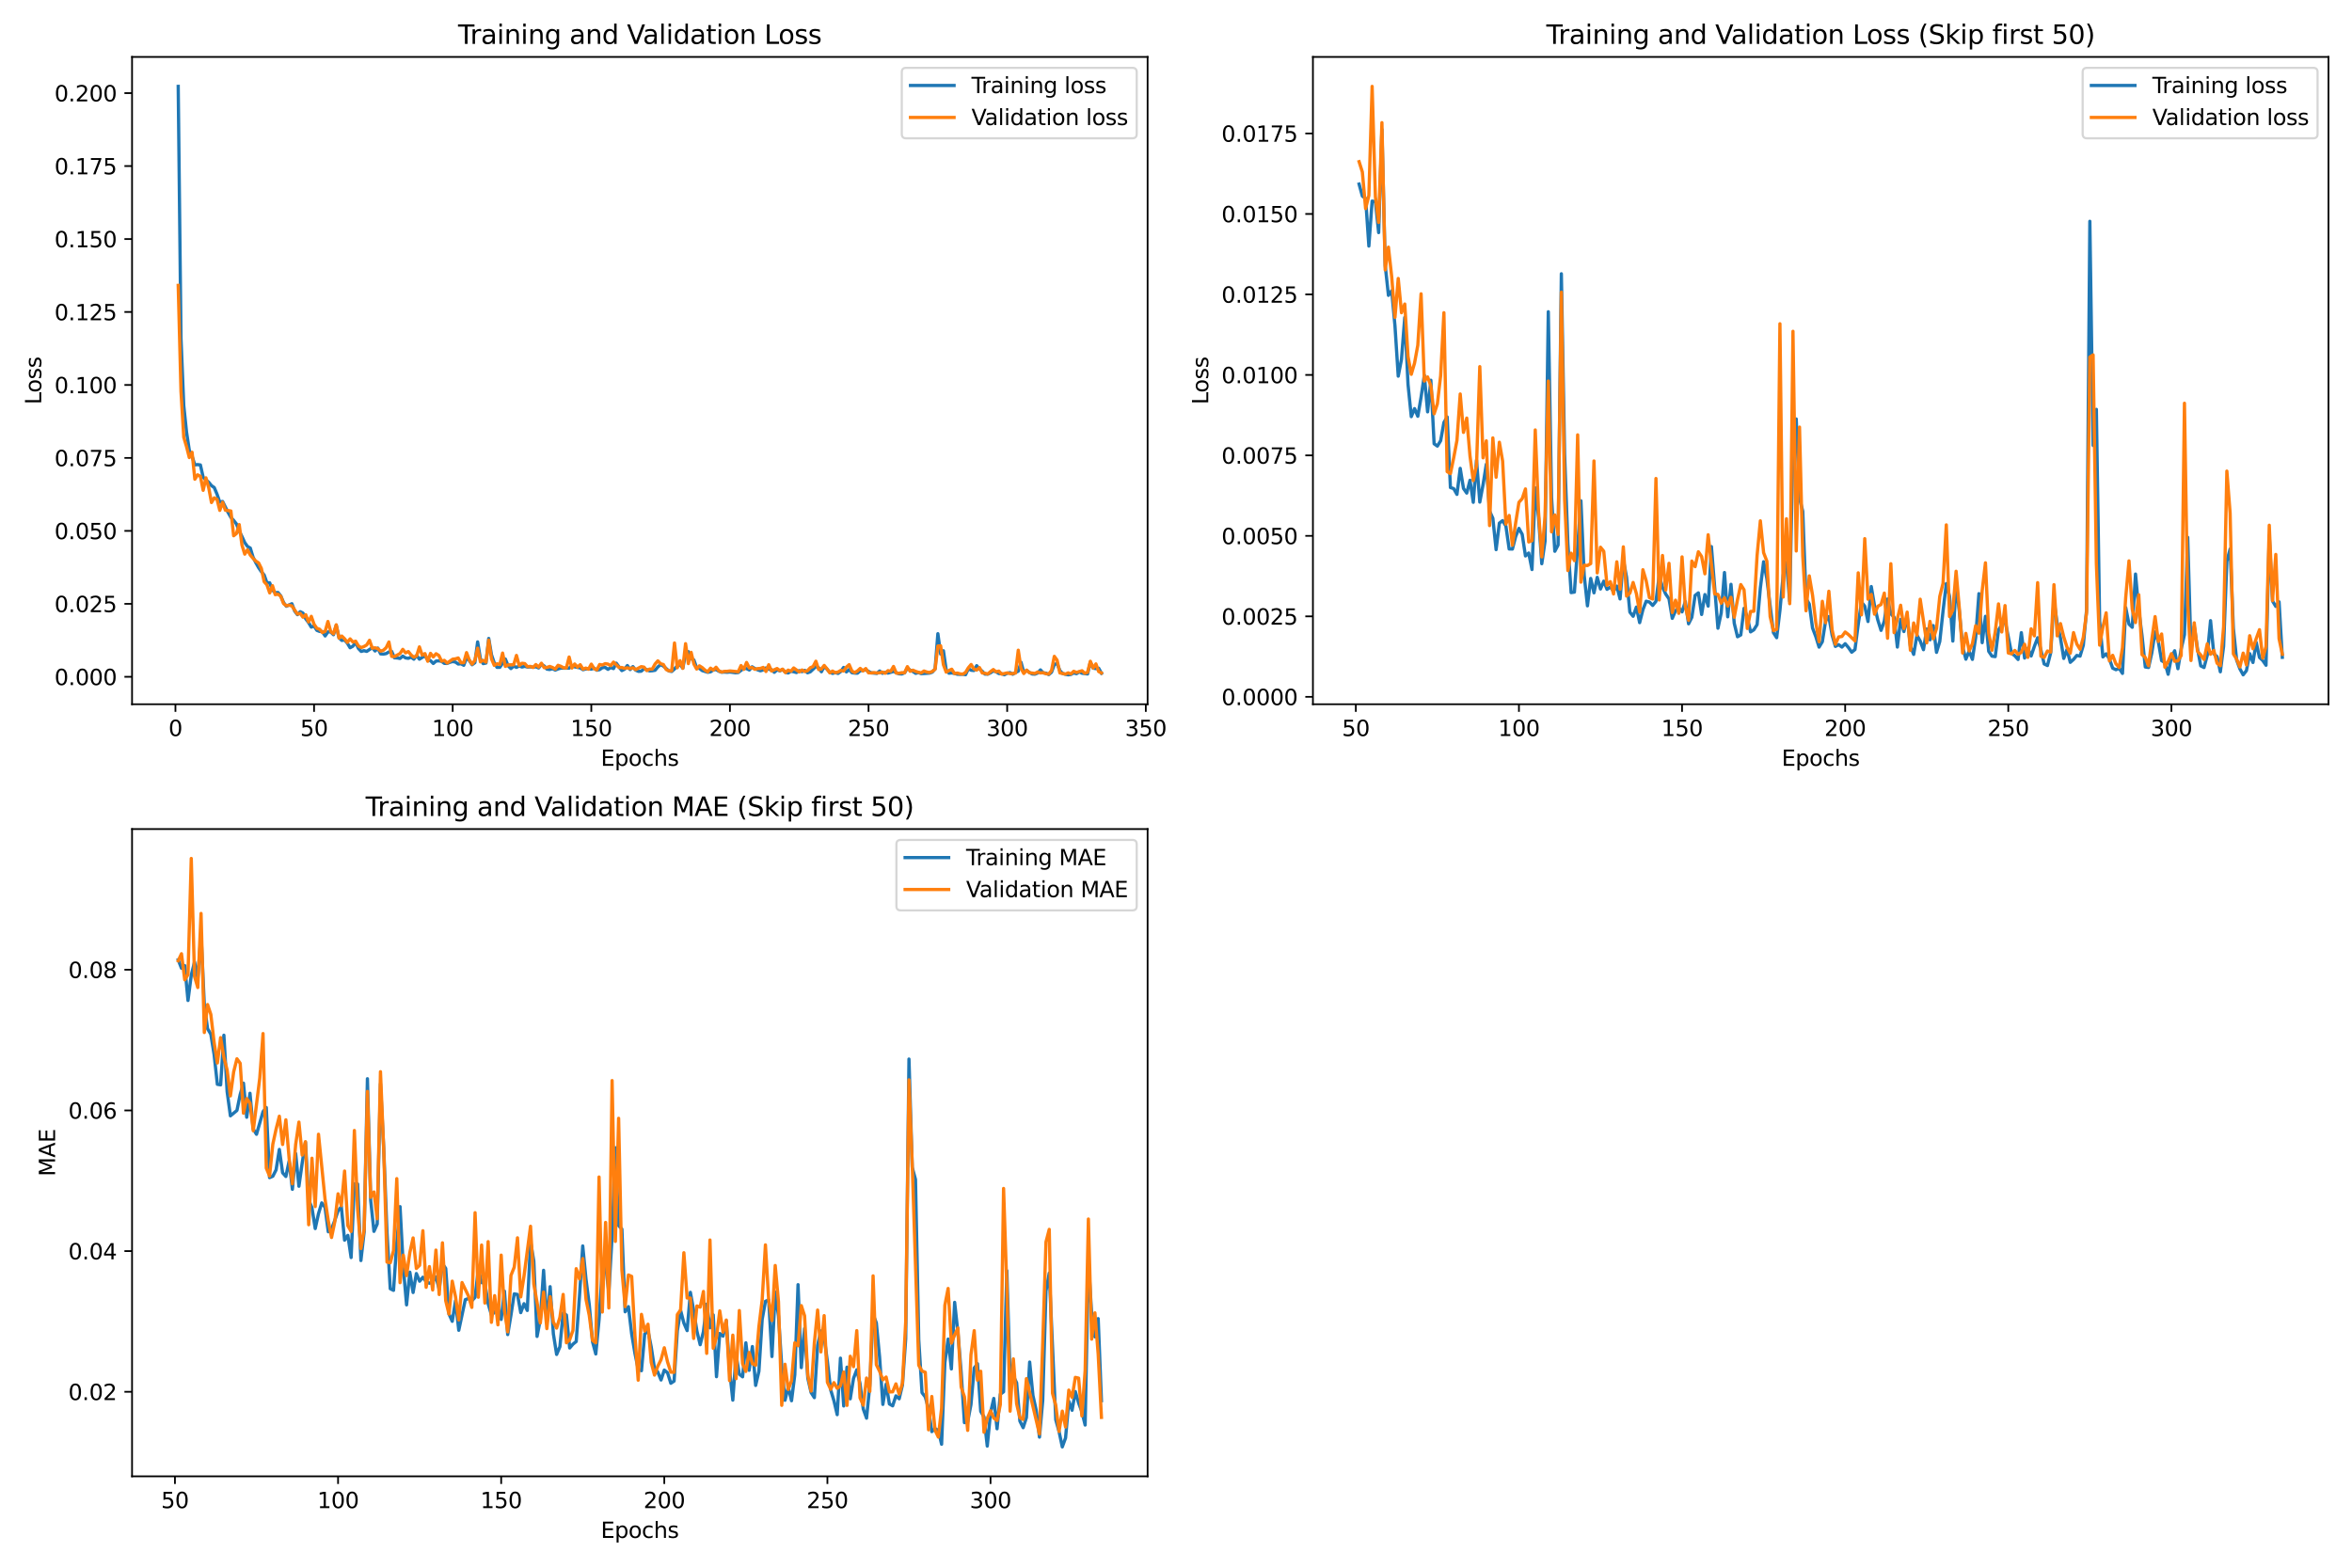 <?xml version="1.0" encoding="utf-8" standalone="no"?>
<!DOCTYPE svg PUBLIC "-//W3C//DTD SVG 1.1//EN"
  "http://www.w3.org/Graphics/SVG/1.1/DTD/svg11.dtd">
<svg xmlns:xlink="http://www.w3.org/1999/xlink" width="1080pt" height="720pt" viewBox="0 0 1080 720" xmlns="http://www.w3.org/2000/svg" version="1.1">
 <defs>
  <style type="text/css">*{stroke-linejoin: round; stroke-linecap: butt}</style>
 </defs>
 <g id="figure_1">
  <g id="patch_1">
   <path d="M 0 720 
L 1080 720 
L 1080 0 
L 0 0 
z
" style="fill: #ffffff"/>
  </g>
  <g id="axes_1">
   <g id="patch_2">
    <path d="M 60.635 323.44 
L 526.961 323.44 
L 526.961 26.16 
L 60.635 26.16 
z
" style="fill: #ffffff"/>
   </g>
   <g id="matplotlib.axis_1">
    <g id="xtick_1">
     <g id="line2d_1">
      <defs>
       <path id="m84e0673c26" d="M 0 0 
L 0 3.5 
" style="stroke: #000000; stroke-width: 0.8"/>
      </defs>
      <g>
       <use xlink:href="#m84e0673c26" x="80.559" y="323.44" style="stroke: #000000; stroke-width: 0.8"/>
      </g>
     </g>
     <g id="text_1">
      <!-- 0 -->
      <g transform="translate(77.377 338.038) scale(0.1 -0.1)">
       <defs>
        <path id="DejaVuSans-30" d="M 2034 4250 
Q 1547 4250 1301 3770 
Q 1056 3291 1056 2328 
Q 1056 1369 1301 889 
Q 1547 409 2034 409 
Q 2525 409 2770 889 
Q 3016 1369 3016 2328 
Q 3016 3291 2770 3770 
Q 2525 4250 2034 4250 
z
M 2034 4750 
Q 2819 4750 3233 4129 
Q 3647 3509 3647 2328 
Q 3647 1150 3233 529 
Q 2819 -91 2034 -91 
Q 1250 -91 836 529 
Q 422 1150 422 2328 
Q 422 3509 836 4129 
Q 1250 4750 2034 4750 
z
" transform="scale(0.016)"/>
       </defs>
       <use xlink:href="#DejaVuSans-30"/>
      </g>
     </g>
    </g>
    <g id="xtick_2">
     <g id="line2d_2">
      <g>
       <use xlink:href="#m84e0673c26" x="144.212" y="323.44" style="stroke: #000000; stroke-width: 0.8"/>
      </g>
     </g>
     <g id="text_2">
      <!-- 50 -->
      <g transform="translate(137.85 338.038) scale(0.1 -0.1)">
       <defs>
        <path id="DejaVuSans-35" d="M 691 4666 
L 3169 4666 
L 3169 4134 
L 1269 4134 
L 1269 2991 
Q 1406 3038 1543 3061 
Q 1681 3084 1819 3084 
Q 2600 3084 3056 2656 
Q 3513 2228 3513 1497 
Q 3513 744 3044 326 
Q 2575 -91 1722 -91 
Q 1428 -91 1123 -41 
Q 819 9 494 109 
L 494 744 
Q 775 591 1075 516 
Q 1375 441 1709 441 
Q 2250 441 2565 725 
Q 2881 1009 2881 1497 
Q 2881 1984 2565 2268 
Q 2250 2553 1709 2553 
Q 1456 2553 1204 2497 
Q 953 2441 691 2322 
L 691 4666 
z
" transform="scale(0.016)"/>
       </defs>
       <use xlink:href="#DejaVuSans-35"/>
       <use xlink:href="#DejaVuSans-30" x="63.623"/>
      </g>
     </g>
    </g>
    <g id="xtick_3">
     <g id="line2d_3">
      <g>
       <use xlink:href="#m84e0673c26" x="207.866" y="323.44" style="stroke: #000000; stroke-width: 0.8"/>
      </g>
     </g>
     <g id="text_3">
      <!-- 100 -->
      <g transform="translate(198.322 338.038) scale(0.1 -0.1)">
       <defs>
        <path id="DejaVuSans-31" d="M 794 531 
L 1825 531 
L 1825 4091 
L 703 3866 
L 703 4441 
L 1819 4666 
L 2450 4666 
L 2450 531 
L 3481 531 
L 3481 0 
L 794 0 
L 794 531 
z
" transform="scale(0.016)"/>
       </defs>
       <use xlink:href="#DejaVuSans-31"/>
       <use xlink:href="#DejaVuSans-30" x="63.623"/>
       <use xlink:href="#DejaVuSans-30" x="127.246"/>
      </g>
     </g>
    </g>
    <g id="xtick_4">
     <g id="line2d_4">
      <g>
       <use xlink:href="#m84e0673c26" x="271.519" y="323.44" style="stroke: #000000; stroke-width: 0.8"/>
      </g>
     </g>
     <g id="text_4">
      <!-- 150 -->
      <g transform="translate(261.976 338.038) scale(0.1 -0.1)">
       <use xlink:href="#DejaVuSans-31"/>
       <use xlink:href="#DejaVuSans-35" x="63.623"/>
       <use xlink:href="#DejaVuSans-30" x="127.246"/>
      </g>
     </g>
    </g>
    <g id="xtick_5">
     <g id="line2d_5">
      <g>
       <use xlink:href="#m84e0673c26" x="335.173" y="323.44" style="stroke: #000000; stroke-width: 0.8"/>
      </g>
     </g>
     <g id="text_5">
      <!-- 200 -->
      <g transform="translate(325.629 338.038) scale(0.1 -0.1)">
       <defs>
        <path id="DejaVuSans-32" d="M 1228 531 
L 3431 531 
L 3431 0 
L 469 0 
L 469 531 
Q 828 903 1448 1529 
Q 2069 2156 2228 2338 
Q 2531 2678 2651 2914 
Q 2772 3150 2772 3378 
Q 2772 3750 2511 3984 
Q 2250 4219 1831 4219 
Q 1534 4219 1204 4116 
Q 875 4013 500 3803 
L 500 4441 
Q 881 4594 1212 4672 
Q 1544 4750 1819 4750 
Q 2544 4750 2975 4387 
Q 3406 4025 3406 3419 
Q 3406 3131 3298 2873 
Q 3191 2616 2906 2266 
Q 2828 2175 2409 1742 
Q 1991 1309 1228 531 
z
" transform="scale(0.016)"/>
       </defs>
       <use xlink:href="#DejaVuSans-32"/>
       <use xlink:href="#DejaVuSans-30" x="63.623"/>
       <use xlink:href="#DejaVuSans-30" x="127.246"/>
      </g>
     </g>
    </g>
    <g id="xtick_6">
     <g id="line2d_6">
      <g>
       <use xlink:href="#m84e0673c26" x="398.827" y="323.44" style="stroke: #000000; stroke-width: 0.8"/>
      </g>
     </g>
     <g id="text_6">
      <!-- 250 -->
      <g transform="translate(389.283 338.038) scale(0.1 -0.1)">
       <use xlink:href="#DejaVuSans-32"/>
       <use xlink:href="#DejaVuSans-35" x="63.623"/>
       <use xlink:href="#DejaVuSans-30" x="127.246"/>
      </g>
     </g>
    </g>
    <g id="xtick_7">
     <g id="line2d_7">
      <g>
       <use xlink:href="#m84e0673c26" x="462.48" y="323.44" style="stroke: #000000; stroke-width: 0.8"/>
      </g>
     </g>
     <g id="text_7">
      <!-- 300 -->
      <g transform="translate(452.936 338.038) scale(0.1 -0.1)">
       <defs>
        <path id="DejaVuSans-33" d="M 2597 2516 
Q 3050 2419 3304 2112 
Q 3559 1806 3559 1356 
Q 3559 666 3084 287 
Q 2609 -91 1734 -91 
Q 1441 -91 1130 -33 
Q 819 25 488 141 
L 488 750 
Q 750 597 1062 519 
Q 1375 441 1716 441 
Q 2309 441 2620 675 
Q 2931 909 2931 1356 
Q 2931 1769 2642 2001 
Q 2353 2234 1838 2234 
L 1294 2234 
L 1294 2753 
L 1863 2753 
Q 2328 2753 2575 2939 
Q 2822 3125 2822 3475 
Q 2822 3834 2567 4026 
Q 2313 4219 1838 4219 
Q 1578 4219 1281 4162 
Q 984 4106 628 3988 
L 628 4550 
Q 988 4650 1302 4700 
Q 1616 4750 1894 4750 
Q 2613 4750 3031 4423 
Q 3450 4097 3450 3541 
Q 3450 3153 3228 2886 
Q 3006 2619 2597 2516 
z
" transform="scale(0.016)"/>
       </defs>
       <use xlink:href="#DejaVuSans-33"/>
       <use xlink:href="#DejaVuSans-30" x="63.623"/>
       <use xlink:href="#DejaVuSans-30" x="127.246"/>
      </g>
     </g>
    </g>
    <g id="xtick_8">
     <g id="line2d_8">
      <g>
       <use xlink:href="#m84e0673c26" x="526.134" y="323.44" style="stroke: #000000; stroke-width: 0.8"/>
      </g>
     </g>
     <g id="text_8">
      <!-- 350 -->
      <g transform="translate(516.59 338.038) scale(0.1 -0.1)">
       <use xlink:href="#DejaVuSans-33"/>
       <use xlink:href="#DejaVuSans-35" x="63.623"/>
       <use xlink:href="#DejaVuSans-30" x="127.246"/>
      </g>
     </g>
    </g>
    <g id="text_9">
     <!-- Epochs -->
     <g transform="translate(275.883 351.717) scale(0.1 -0.1)">
      <defs>
       <path id="DejaVuSans-45" d="M 628 4666 
L 3578 4666 
L 3578 4134 
L 1259 4134 
L 1259 2753 
L 3481 2753 
L 3481 2222 
L 1259 2222 
L 1259 531 
L 3634 531 
L 3634 0 
L 628 0 
L 628 4666 
z
" transform="scale(0.016)"/>
       <path id="DejaVuSans-70" d="M 1159 525 
L 1159 -1331 
L 581 -1331 
L 581 3500 
L 1159 3500 
L 1159 2969 
Q 1341 3281 1617 3432 
Q 1894 3584 2278 3584 
Q 2916 3584 3314 3078 
Q 3713 2572 3713 1747 
Q 3713 922 3314 415 
Q 2916 -91 2278 -91 
Q 1894 -91 1617 61 
Q 1341 213 1159 525 
z
M 3116 1747 
Q 3116 2381 2855 2742 
Q 2594 3103 2138 3103 
Q 1681 3103 1420 2742 
Q 1159 2381 1159 1747 
Q 1159 1113 1420 752 
Q 1681 391 2138 391 
Q 2594 391 2855 752 
Q 3116 1113 3116 1747 
z
" transform="scale(0.016)"/>
       <path id="DejaVuSans-6f" d="M 1959 3097 
Q 1497 3097 1228 2736 
Q 959 2375 959 1747 
Q 959 1119 1226 758 
Q 1494 397 1959 397 
Q 2419 397 2687 759 
Q 2956 1122 2956 1747 
Q 2956 2369 2687 2733 
Q 2419 3097 1959 3097 
z
M 1959 3584 
Q 2709 3584 3137 3096 
Q 3566 2609 3566 1747 
Q 3566 888 3137 398 
Q 2709 -91 1959 -91 
Q 1206 -91 779 398 
Q 353 888 353 1747 
Q 353 2609 779 3096 
Q 1206 3584 1959 3584 
z
" transform="scale(0.016)"/>
       <path id="DejaVuSans-63" d="M 3122 3366 
L 3122 2828 
Q 2878 2963 2633 3030 
Q 2388 3097 2138 3097 
Q 1578 3097 1268 2742 
Q 959 2388 959 1747 
Q 959 1106 1268 751 
Q 1578 397 2138 397 
Q 2388 397 2633 464 
Q 2878 531 3122 666 
L 3122 134 
Q 2881 22 2623 -34 
Q 2366 -91 2075 -91 
Q 1284 -91 818 406 
Q 353 903 353 1747 
Q 353 2603 823 3093 
Q 1294 3584 2113 3584 
Q 2378 3584 2631 3529 
Q 2884 3475 3122 3366 
z
" transform="scale(0.016)"/>
       <path id="DejaVuSans-68" d="M 3513 2113 
L 3513 0 
L 2938 0 
L 2938 2094 
Q 2938 2591 2744 2837 
Q 2550 3084 2163 3084 
Q 1697 3084 1428 2787 
Q 1159 2491 1159 1978 
L 1159 0 
L 581 0 
L 581 4863 
L 1159 4863 
L 1159 2956 
Q 1366 3272 1645 3428 
Q 1925 3584 2291 3584 
Q 2894 3584 3203 3211 
Q 3513 2838 3513 2113 
z
" transform="scale(0.016)"/>
       <path id="DejaVuSans-73" d="M 2834 3397 
L 2834 2853 
Q 2591 2978 2328 3040 
Q 2066 3103 1784 3103 
Q 1356 3103 1142 2972 
Q 928 2841 928 2578 
Q 928 2378 1081 2264 
Q 1234 2150 1697 2047 
L 1894 2003 
Q 2506 1872 2764 1633 
Q 3022 1394 3022 966 
Q 3022 478 2636 193 
Q 2250 -91 1575 -91 
Q 1294 -91 989 -36 
Q 684 19 347 128 
L 347 722 
Q 666 556 975 473 
Q 1284 391 1588 391 
Q 1994 391 2212 530 
Q 2431 669 2431 922 
Q 2431 1156 2273 1281 
Q 2116 1406 1581 1522 
L 1381 1569 
Q 847 1681 609 1914 
Q 372 2147 372 2553 
Q 372 3047 722 3315 
Q 1072 3584 1716 3584 
Q 2034 3584 2315 3537 
Q 2597 3491 2834 3397 
z
" transform="scale(0.016)"/>
      </defs>
      <use xlink:href="#DejaVuSans-45"/>
      <use xlink:href="#DejaVuSans-70" x="63.184"/>
      <use xlink:href="#DejaVuSans-6f" x="126.66"/>
      <use xlink:href="#DejaVuSans-63" x="187.842"/>
      <use xlink:href="#DejaVuSans-68" x="242.822"/>
      <use xlink:href="#DejaVuSans-73" x="306.201"/>
     </g>
    </g>
   </g>
   <g id="matplotlib.axis_2">
    <g id="ytick_1">
     <g id="line2d_9">
      <defs>
       <path id="m47035e84ed" d="M 0 0 
L -3.5 0 
" style="stroke: #000000; stroke-width: 0.8"/>
      </defs>
      <g>
       <use xlink:href="#m47035e84ed" x="60.635" y="310.844" style="stroke: #000000; stroke-width: 0.8"/>
      </g>
     </g>
     <g id="text_10">
      <!-- 0.000 -->
      <g transform="translate(25.007 314.643) scale(0.1 -0.1)">
       <defs>
        <path id="DejaVuSans-2e" d="M 684 794 
L 1344 794 
L 1344 0 
L 684 0 
L 684 794 
z
" transform="scale(0.016)"/>
       </defs>
       <use xlink:href="#DejaVuSans-30"/>
       <use xlink:href="#DejaVuSans-2e" x="63.623"/>
       <use xlink:href="#DejaVuSans-30" x="95.41"/>
       <use xlink:href="#DejaVuSans-30" x="159.033"/>
       <use xlink:href="#DejaVuSans-30" x="222.656"/>
      </g>
     </g>
    </g>
    <g id="ytick_2">
     <g id="line2d_10">
      <g>
       <use xlink:href="#m47035e84ed" x="60.635" y="277.333" style="stroke: #000000; stroke-width: 0.8"/>
      </g>
     </g>
     <g id="text_11">
      <!-- 0.025 -->
      <g transform="translate(25.007 281.132) scale(0.1 -0.1)">
       <use xlink:href="#DejaVuSans-30"/>
       <use xlink:href="#DejaVuSans-2e" x="63.623"/>
       <use xlink:href="#DejaVuSans-30" x="95.41"/>
       <use xlink:href="#DejaVuSans-32" x="159.033"/>
       <use xlink:href="#DejaVuSans-35" x="222.656"/>
      </g>
     </g>
    </g>
    <g id="ytick_3">
     <g id="line2d_11">
      <g>
       <use xlink:href="#m47035e84ed" x="60.635" y="243.822" style="stroke: #000000; stroke-width: 0.8"/>
      </g>
     </g>
     <g id="text_12">
      <!-- 0.050 -->
      <g transform="translate(25.007 247.622) scale(0.1 -0.1)">
       <use xlink:href="#DejaVuSans-30"/>
       <use xlink:href="#DejaVuSans-2e" x="63.623"/>
       <use xlink:href="#DejaVuSans-30" x="95.41"/>
       <use xlink:href="#DejaVuSans-35" x="159.033"/>
       <use xlink:href="#DejaVuSans-30" x="222.656"/>
      </g>
     </g>
    </g>
    <g id="ytick_4">
     <g id="line2d_12">
      <g>
       <use xlink:href="#m47035e84ed" x="60.635" y="210.312" style="stroke: #000000; stroke-width: 0.8"/>
      </g>
     </g>
     <g id="text_13">
      <!-- 0.075 -->
      <g transform="translate(25.007 214.111) scale(0.1 -0.1)">
       <defs>
        <path id="DejaVuSans-37" d="M 525 4666 
L 3525 4666 
L 3525 4397 
L 1831 0 
L 1172 0 
L 2766 4134 
L 525 4134 
L 525 4666 
z
" transform="scale(0.016)"/>
       </defs>
       <use xlink:href="#DejaVuSans-30"/>
       <use xlink:href="#DejaVuSans-2e" x="63.623"/>
       <use xlink:href="#DejaVuSans-30" x="95.41"/>
       <use xlink:href="#DejaVuSans-37" x="159.033"/>
       <use xlink:href="#DejaVuSans-35" x="222.656"/>
      </g>
     </g>
    </g>
    <g id="ytick_5">
     <g id="line2d_13">
      <g>
       <use xlink:href="#m47035e84ed" x="60.635" y="176.801" style="stroke: #000000; stroke-width: 0.8"/>
      </g>
     </g>
     <g id="text_14">
      <!-- 0.100 -->
      <g transform="translate(25.007 180.6) scale(0.1 -0.1)">
       <use xlink:href="#DejaVuSans-30"/>
       <use xlink:href="#DejaVuSans-2e" x="63.623"/>
       <use xlink:href="#DejaVuSans-31" x="95.41"/>
       <use xlink:href="#DejaVuSans-30" x="159.033"/>
       <use xlink:href="#DejaVuSans-30" x="222.656"/>
      </g>
     </g>
    </g>
    <g id="ytick_6">
     <g id="line2d_14">
      <g>
       <use xlink:href="#m47035e84ed" x="60.635" y="143.29" style="stroke: #000000; stroke-width: 0.8"/>
      </g>
     </g>
     <g id="text_15">
      <!-- 0.125 -->
      <g transform="translate(25.007 147.089) scale(0.1 -0.1)">
       <use xlink:href="#DejaVuSans-30"/>
       <use xlink:href="#DejaVuSans-2e" x="63.623"/>
       <use xlink:href="#DejaVuSans-31" x="95.41"/>
       <use xlink:href="#DejaVuSans-32" x="159.033"/>
       <use xlink:href="#DejaVuSans-35" x="222.656"/>
      </g>
     </g>
    </g>
    <g id="ytick_7">
     <g id="line2d_15">
      <g>
       <use xlink:href="#m47035e84ed" x="60.635" y="109.779" style="stroke: #000000; stroke-width: 0.8"/>
      </g>
     </g>
     <g id="text_16">
      <!-- 0.150 -->
      <g transform="translate(25.007 113.578) scale(0.1 -0.1)">
       <use xlink:href="#DejaVuSans-30"/>
       <use xlink:href="#DejaVuSans-2e" x="63.623"/>
       <use xlink:href="#DejaVuSans-31" x="95.41"/>
       <use xlink:href="#DejaVuSans-35" x="159.033"/>
       <use xlink:href="#DejaVuSans-30" x="222.656"/>
      </g>
     </g>
    </g>
    <g id="ytick_8">
     <g id="line2d_16">
      <g>
       <use xlink:href="#m47035e84ed" x="60.635" y="76.268" style="stroke: #000000; stroke-width: 0.8"/>
      </g>
     </g>
     <g id="text_17">
      <!-- 0.175 -->
      <g transform="translate(25.007 80.068) scale(0.1 -0.1)">
       <use xlink:href="#DejaVuSans-30"/>
       <use xlink:href="#DejaVuSans-2e" x="63.623"/>
       <use xlink:href="#DejaVuSans-31" x="95.41"/>
       <use xlink:href="#DejaVuSans-37" x="159.033"/>
       <use xlink:href="#DejaVuSans-35" x="222.656"/>
      </g>
     </g>
    </g>
    <g id="ytick_9">
     <g id="line2d_17">
      <g>
       <use xlink:href="#m47035e84ed" x="60.635" y="42.758" style="stroke: #000000; stroke-width: 0.8"/>
      </g>
     </g>
     <g id="text_18">
      <!-- 0.200 -->
      <g transform="translate(25.007 46.557) scale(0.1 -0.1)">
       <use xlink:href="#DejaVuSans-30"/>
       <use xlink:href="#DejaVuSans-2e" x="63.623"/>
       <use xlink:href="#DejaVuSans-32" x="95.41"/>
       <use xlink:href="#DejaVuSans-30" x="159.033"/>
       <use xlink:href="#DejaVuSans-30" x="222.656"/>
      </g>
     </g>
    </g>
    <g id="text_19">
     <!-- Loss -->
     <g transform="translate(18.927 185.767) rotate(-90) scale(0.1 -0.1)">
      <defs>
       <path id="DejaVuSans-4c" d="M 628 4666 
L 1259 4666 
L 1259 531 
L 3531 531 
L 3531 0 
L 628 0 
L 628 4666 
z
" transform="scale(0.016)"/>
      </defs>
      <use xlink:href="#DejaVuSans-4c"/>
      <use xlink:href="#DejaVuSans-6f" x="53.963"/>
      <use xlink:href="#DejaVuSans-73" x="115.145"/>
      <use xlink:href="#DejaVuSans-73" x="167.244"/>
     </g>
    </g>
   </g>
   <g id="line2d_18">
    <path d="M 81.832 39.673 
L 83.105 155.381 
L 84.378 186.259 
L 85.651 198.42 
L 86.924 206.805 
L 88.197 209.511 
L 89.47 213.517 
L 90.743 213.374 
L 92.016 213.54 
L 93.289 219.215 
L 94.562 220.426 
L 95.835 221.475 
L 97.109 223.049 
L 98.382 223.916 
L 99.655 226.975 
L 100.928 230.651 
L 102.201 230.306 
L 104.747 235.381 
L 106.02 237.614 
L 107.293 239.007 
L 108.566 240.634 
L 109.839 243.889 
L 111.112 246.416 
L 112.385 249.216 
L 113.658 250.985 
L 114.932 251.706 
L 116.205 255.919 
L 117.478 258.452 
L 118.751 260.716 
L 120.024 262.572 
L 121.297 264.076 
L 122.57 267.678 
L 123.843 267.676 
L 125.116 271.046 
L 126.389 272.18 
L 127.662 272.134 
L 128.935 273.708 
L 130.208 276.738 
L 131.481 278.433 
L 134.028 277.271 
L 135.301 280.627 
L 136.574 282.305 
L 137.847 280.942 
L 139.12 281.578 
L 140.393 284.224 
L 141.666 285.89 
L 142.939 288.015 
L 144.212 287.478 
L 145.485 289.494 
L 146.758 289.995 
L 148.031 290.091 
L 149.304 292.075 
L 150.578 290.202 
L 151.851 290.227 
L 153.124 291.514 
L 154.397 287.22 
L 155.67 292.873 
L 156.943 294.127 
L 158.216 293.935 
L 159.489 295.398 
L 160.762 297.491 
L 162.035 296.789 
L 163.308 295.046 
L 164.581 297.833 
L 165.854 299.176 
L 167.127 298.843 
L 168.401 299.162 
L 170.947 297.453 
L 172.22 298.978 
L 173.493 297.662 
L 174.766 300.307 
L 176.039 300.403 
L 177.312 300.18 
L 178.585 299.421 
L 179.858 299.19 
L 181.131 302.129 
L 182.404 302.173 
L 183.677 302.414 
L 184.95 301.331 
L 186.224 302.167 
L 187.497 302.36 
L 188.77 301.827 
L 190.043 302.743 
L 191.316 300.99 
L 192.589 302.735 
L 195.135 301.159 
L 196.408 303.106 
L 197.681 303.409 
L 198.954 304.715 
L 200.227 303.612 
L 201.5 303.506 
L 202.773 303.732 
L 204.047 304.687 
L 205.32 304.691 
L 206.593 304.167 
L 207.866 303.83 
L 209.139 304.078 
L 210.412 304.977 
L 211.685 304.856 
L 212.958 305.543 
L 214.231 302.142 
L 215.504 303.354 
L 216.777 305.301 
L 218.05 304.364 
L 219.323 294.809 
L 220.597 302.54 
L 221.87 304.783 
L 223.143 304.523 
L 224.416 293.228 
L 225.689 300.75 
L 226.962 304.462 
L 228.235 306.504 
L 229.508 306.482 
L 232.054 302.683 
L 233.327 305.781 
L 234.6 307.055 
L 235.873 305.915 
L 237.146 306.513 
L 238.42 305.868 
L 239.693 306.354 
L 240.966 306.027 
L 242.239 306.368 
L 243.512 306.27 
L 244.785 306.442 
L 246.058 306.233 
L 247.331 306.767 
L 248.604 305.137 
L 249.877 305.871 
L 251.15 307.317 
L 252.423 307.49 
L 253.696 307.107 
L 254.969 307.755 
L 256.243 307.217 
L 257.516 306.863 
L 261.335 306.868 
L 262.608 305.797 
L 263.881 306.277 
L 266.427 306.764 
L 267.7 307.575 
L 268.973 307.26 
L 270.246 307.133 
L 271.519 307.307 
L 272.792 306.878 
L 274.066 307.803 
L 275.339 307.533 
L 276.612 306.622 
L 277.885 306.515 
L 279.158 307.414 
L 280.431 306.586 
L 281.704 307.066 
L 282.977 304.589 
L 285.523 307.986 
L 286.796 307.353 
L 288.069 305.668 
L 289.342 307.512 
L 290.615 306.16 
L 291.889 307.784 
L 293.162 308.342 
L 294.435 308.267 
L 295.708 307.159 
L 296.981 307.527 
L 298.254 308.139 
L 299.527 308.054 
L 300.8 307.838 
L 302.073 306.315 
L 303.346 305.219 
L 304.619 305.926 
L 307.165 308.169 
L 308.438 308.382 
L 309.712 307.248 
L 310.985 305.769 
L 312.258 305.246 
L 313.531 306.863 
L 314.804 300.378 
L 316.077 299.276 
L 317.35 302.564 
L 318.623 303.119 
L 319.896 306.752 
L 321.169 306.981 
L 322.442 307.98 
L 324.988 308.774 
L 326.261 308.549 
L 327.535 307.683 
L 328.808 307.502 
L 330.081 308.274 
L 331.354 308.744 
L 332.627 308.672 
L 333.9 308.772 
L 335.173 308.632 
L 337.719 308.986 
L 338.992 308.877 
L 341.538 306.898 
L 342.811 307.068 
L 344.085 307.707 
L 345.358 306.252 
L 346.631 307.057 
L 347.904 307.643 
L 349.177 308.077 
L 350.45 307.691 
L 351.723 306.771 
L 352.996 307.385 
L 354.269 307.529 
L 355.542 308.771 
L 356.815 307.619 
L 358.088 308.126 
L 359.361 307.492 
L 360.634 308.739 
L 361.908 309.076 
L 363.181 308.277 
L 364.454 308.52 
L 365.727 308.881 
L 367 308.019 
L 368.273 308.471 
L 369.546 307.877 
L 370.819 308.991 
L 372.092 308.536 
L 374.638 306.129 
L 375.911 306.663 
L 377.184 308.521 
L 378.457 306.128 
L 379.731 307.292 
L 381.004 308.76 
L 382.277 309.277 
L 383.55 308.94 
L 384.823 309.285 
L 386.096 308.37 
L 387.369 306.547 
L 388.642 308.589 
L 389.915 307.492 
L 391.188 308.948 
L 392.461 309.15 
L 393.734 309.169 
L 395.007 308.06 
L 397.554 307.662 
L 400.1 309.035 
L 402.646 309.288 
L 403.919 308.173 
L 405.192 309.229 
L 406.465 308.825 
L 407.738 309.143 
L 410.284 308.383 
L 412.83 309.474 
L 414.103 309.541 
L 415.377 309.01 
L 416.65 306.824 
L 417.923 307.802 
L 419.196 308.397 
L 420.469 309.245 
L 421.742 308.87 
L 423.015 309.407 
L 426.834 309.15 
L 428.107 308.697 
L 429.38 307.226 
L 430.653 291.044 
L 431.926 300.376 
L 433.2 298.874 
L 434.473 307.693 
L 435.746 309.182 
L 437.019 309.052 
L 438.292 309.27 
L 439.565 309.651 
L 440.838 309.714 
L 442.111 309.658 
L 443.384 309.868 
L 444.657 307.129 
L 445.93 307.817 
L 447.203 307.948 
L 448.476 305.732 
L 449.749 307.22 
L 451.023 308.298 
L 452.296 309.601 
L 453.569 309.622 
L 454.842 309.005 
L 456.115 308.14 
L 457.388 308.557 
L 458.661 309.338 
L 459.934 309.416 
L 461.207 309.905 
L 462.48 309.201 
L 463.753 308.925 
L 465.026 309.672 
L 466.299 308.848 
L 467.572 308.257 
L 468.846 304.203 
L 470.119 308.875 
L 471.392 307.916 
L 472.665 308.84 
L 473.938 309.555 
L 475.211 309.624 
L 476.484 309.109 
L 477.757 307.672 
L 479.03 309.052 
L 480.303 309.169 
L 481.576 309.801 
L 482.849 308.74 
L 484.122 305.201 
L 485.396 304.689 
L 486.669 307.996 
L 487.942 309.315 
L 489.215 309.68 
L 490.488 309.927 
L 491.761 309.752 
L 493.034 309.046 
L 494.307 309.414 
L 495.58 308.576 
L 496.853 309.203 
L 499.399 309.529 
L 500.672 304.13 
L 501.945 306.855 
L 503.219 307.079 
L 504.492 306.888 
L 505.765 309.198 
L 505.765 309.198 
" clip-path="url(#pd9ebc70286)" style="fill: none; stroke: #1f77b4; stroke-width: 1.5; stroke-linecap: square"/>
   </g>
   <g id="line2d_19">
    <path d="M 81.832 131.074 
L 83.105 179.715 
L 84.378 200.82 
L 85.651 205.111 
L 86.924 210.139 
L 88.197 207.717 
L 89.47 220.094 
L 90.743 218.083 
L 92.016 218.731 
L 93.289 225.192 
L 94.562 219.459 
L 95.835 223.962 
L 97.109 230.802 
L 98.382 228.657 
L 99.655 229.341 
L 100.928 234.403 
L 102.201 230.7 
L 103.474 234.317 
L 106.02 234.68 
L 107.293 246.056 
L 108.566 245.05 
L 109.839 240.933 
L 111.112 250.369 
L 112.385 254.505 
L 113.658 252.484 
L 114.932 254.941 
L 116.205 256.435 
L 117.478 257.7 
L 118.751 258.529 
L 120.024 261.092 
L 121.297 267.16 
L 122.57 268.598 
L 123.843 272.309 
L 125.116 268.98 
L 126.389 273.119 
L 127.662 272.898 
L 128.935 273.853 
L 130.208 277.206 
L 131.481 278.207 
L 132.755 277.924 
L 134.028 278.297 
L 136.574 282.023 
L 137.847 281.713 
L 139.12 283.462 
L 140.393 282.319 
L 141.666 285.647 
L 142.939 283.072 
L 144.212 286.724 
L 145.485 288.561 
L 146.758 288.991 
L 148.031 290.513 
L 149.304 289.968 
L 150.578 285.426 
L 151.851 290.018 
L 153.124 291.09 
L 154.397 286.936 
L 155.67 293.067 
L 156.943 292.12 
L 158.216 293.357 
L 159.489 295.042 
L 160.762 293.425 
L 162.035 294.851 
L 163.308 294.488 
L 164.581 296.669 
L 165.854 297.415 
L 167.127 296.948 
L 168.401 296.203 
L 169.674 294.064 
L 170.947 297.696 
L 172.22 297.524 
L 173.493 297.892 
L 174.766 299.059 
L 176.039 298.643 
L 177.312 297.472 
L 178.585 294.85 
L 179.858 301.466 
L 181.131 301.549 
L 183.677 300.166 
L 184.95 298.234 
L 186.224 299.833 
L 187.497 299.238 
L 188.77 300.815 
L 190.043 301.839 
L 191.316 301.205 
L 192.589 297.095 
L 193.862 300.892 
L 195.135 300.185 
L 196.408 303.713 
L 197.681 300.063 
L 198.954 301.699 
L 200.227 300.243 
L 201.5 301.029 
L 202.773 303.652 
L 204.047 303.291 
L 205.32 304.53 
L 207.866 302.744 
L 209.139 302.593 
L 210.412 302.187 
L 211.685 304.395 
L 212.958 304.34 
L 214.231 299.731 
L 215.504 303.128 
L 216.777 305.017 
L 218.05 303.319 
L 219.323 297.696 
L 220.597 303.974 
L 221.87 303.27 
L 223.143 304.084 
L 224.416 293.997 
L 225.689 302.613 
L 226.962 305.584 
L 228.235 304.863 
L 229.508 305.173 
L 230.781 299.936 
L 232.054 306.07 
L 233.327 305.364 
L 235.873 305.297 
L 237.146 301.022 
L 238.42 305.684 
L 239.693 304.614 
L 240.966 304.784 
L 242.239 306.205 
L 243.512 306.048 
L 244.785 306.561 
L 246.058 305.222 
L 247.331 306.364 
L 248.604 304.599 
L 249.877 306.65 
L 251.15 306.529 
L 252.423 306.082 
L 253.696 306.544 
L 254.969 307.314 
L 256.243 305.552 
L 257.516 306.007 
L 258.789 306.711 
L 260.062 306.772 
L 261.335 301.753 
L 262.608 306.812 
L 263.881 304.958 
L 265.154 306.396 
L 266.427 305.285 
L 267.7 307.335 
L 268.973 306.819 
L 270.246 307.368 
L 271.519 305.018 
L 272.792 307.076 
L 274.066 307.659 
L 275.339 305.19 
L 276.612 305.424 
L 277.885 304.803 
L 279.158 305.003 
L 280.431 305.721 
L 281.704 304.096 
L 284.25 306.557 
L 285.523 306.579 
L 286.796 306.947 
L 288.069 306.721 
L 289.342 307.064 
L 290.615 306.701 
L 291.889 307.529 
L 294.435 306.17 
L 295.708 306.387 
L 296.981 307.998 
L 298.254 307.29 
L 299.527 307.28 
L 300.8 304.961 
L 302.073 303.516 
L 303.346 304.842 
L 304.619 305.197 
L 305.892 307.502 
L 307.165 308.087 
L 308.438 308.031 
L 309.712 295.31 
L 310.985 306.689 
L 312.258 303.429 
L 313.531 306.966 
L 314.804 295.624 
L 316.077 304.771 
L 317.35 299.613 
L 318.623 304.978 
L 319.896 307.261 
L 321.169 305.809 
L 322.442 306.613 
L 323.715 307.747 
L 324.988 308.547 
L 326.261 306.867 
L 327.535 307.755 
L 328.808 306.447 
L 330.081 308.061 
L 331.354 308.654 
L 332.627 308.35 
L 333.9 308.331 
L 335.173 308.145 
L 338.992 308.515 
L 340.265 305.681 
L 341.538 307.43 
L 342.811 304.258 
L 344.085 306.78 
L 345.358 306.581 
L 346.631 307.404 
L 347.904 307.074 
L 349.177 306.998 
L 350.45 306.525 
L 351.723 308.403 
L 352.996 305.302 
L 354.269 308.171 
L 356.815 307.03 
L 358.088 307.997 
L 359.361 307.317 
L 360.634 308.904 
L 361.908 307.768 
L 363.181 308.278 
L 364.454 306.779 
L 367 308.596 
L 368.273 307.702 
L 369.546 308.429 
L 370.819 307.998 
L 372.092 306.663 
L 373.365 306.116 
L 374.638 303.685 
L 375.911 307.503 
L 377.184 307.234 
L 378.457 305.615 
L 379.731 307.171 
L 381.004 309.02 
L 382.277 308.202 
L 383.55 308.932 
L 384.823 308.635 
L 386.096 307.882 
L 387.369 308.194 
L 388.642 306.418 
L 389.915 305.264 
L 391.188 308.195 
L 392.461 308.905 
L 393.734 308.141 
L 395.007 306.975 
L 396.28 308.143 
L 397.554 307.045 
L 398.827 309.018 
L 400.1 309.053 
L 401.373 308.912 
L 402.646 309.074 
L 403.919 308.994 
L 405.192 308.653 
L 406.465 309.2 
L 407.738 308.011 
L 409.011 308.305 
L 410.284 306.089 
L 411.557 309.152 
L 412.83 309.202 
L 414.103 308.935 
L 415.377 308.979 
L 416.65 306.173 
L 417.923 308.306 
L 419.196 307.796 
L 420.469 308.349 
L 421.742 308.778 
L 423.015 309.026 
L 424.288 308.169 
L 425.561 308.642 
L 426.834 308.865 
L 428.107 308.366 
L 429.38 307.341 
L 430.653 296.701 
L 431.926 296.607 
L 433.2 305.295 
L 434.473 308.691 
L 435.746 307.947 
L 437.019 307.347 
L 438.292 309.347 
L 439.565 309.116 
L 440.838 309.472 
L 442.111 309.622 
L 443.384 308.8 
L 444.657 306.697 
L 445.93 305.184 
L 447.203 307.201 
L 448.476 307.751 
L 449.749 306.595 
L 451.023 309.088 
L 452.296 309.204 
L 453.569 309.551 
L 454.842 308.449 
L 456.115 307.504 
L 457.388 308.537 
L 458.661 308.227 
L 459.934 309.61 
L 462.48 309.046 
L 463.753 309.365 
L 465.026 309.344 
L 466.299 309.126 
L 467.572 298.619 
L 468.846 307.006 
L 470.119 309.331 
L 471.392 307.762 
L 472.665 308.945 
L 475.211 309.29 
L 476.484 308.638 
L 477.757 309.072 
L 479.03 308.914 
L 480.303 309.445 
L 481.576 309.549 
L 482.849 307.927 
L 484.122 301.445 
L 485.396 303.196 
L 486.669 309.057 
L 489.215 309.599 
L 490.488 309.024 
L 491.761 309.516 
L 493.034 308.3 
L 494.307 308.841 
L 496.853 308.048 
L 498.126 309.232 
L 499.399 308.75 
L 500.672 303.699 
L 501.945 306.839 
L 503.219 304.915 
L 504.492 308.421 
L 505.765 309.071 
L 505.765 309.071 
" clip-path="url(#pd9ebc70286)" style="fill: none; stroke: #ff7f0e; stroke-width: 1.5; stroke-linecap: square"/>
   </g>
   <g id="patch_3">
    <path d="M 60.635 323.44 
L 60.635 26.16 
" style="fill: none; stroke: #000000; stroke-width: 0.8; stroke-linejoin: miter; stroke-linecap: square"/>
   </g>
   <g id="patch_4">
    <path d="M 526.961 323.44 
L 526.961 26.16 
" style="fill: none; stroke: #000000; stroke-width: 0.8; stroke-linejoin: miter; stroke-linecap: square"/>
   </g>
   <g id="patch_5">
    <path d="M 60.635 323.44 
L 526.961 323.44 
" style="fill: none; stroke: #000000; stroke-width: 0.8; stroke-linejoin: miter; stroke-linecap: square"/>
   </g>
   <g id="patch_6">
    <path d="M 60.635 26.16 
L 526.961 26.16 
" style="fill: none; stroke: #000000; stroke-width: 0.8; stroke-linejoin: miter; stroke-linecap: square"/>
   </g>
   <g id="text_20">
    <!-- Training and Validation Loss -->
    <g transform="translate(210.329 20.16) scale(0.12 -0.12)">
     <defs>
      <path id="DejaVuSans-54" d="M -19 4666 
L 3928 4666 
L 3928 4134 
L 2272 4134 
L 2272 0 
L 1638 0 
L 1638 4134 
L -19 4134 
L -19 4666 
z
" transform="scale(0.016)"/>
      <path id="DejaVuSans-72" d="M 2631 2963 
Q 2534 3019 2420 3045 
Q 2306 3072 2169 3072 
Q 1681 3072 1420 2755 
Q 1159 2438 1159 1844 
L 1159 0 
L 581 0 
L 581 3500 
L 1159 3500 
L 1159 2956 
Q 1341 3275 1631 3429 
Q 1922 3584 2338 3584 
Q 2397 3584 2469 3576 
Q 2541 3569 2628 3553 
L 2631 2963 
z
" transform="scale(0.016)"/>
      <path id="DejaVuSans-61" d="M 2194 1759 
Q 1497 1759 1228 1600 
Q 959 1441 959 1056 
Q 959 750 1161 570 
Q 1363 391 1709 391 
Q 2188 391 2477 730 
Q 2766 1069 2766 1631 
L 2766 1759 
L 2194 1759 
z
M 3341 1997 
L 3341 0 
L 2766 0 
L 2766 531 
Q 2569 213 2275 61 
Q 1981 -91 1556 -91 
Q 1019 -91 701 211 
Q 384 513 384 1019 
Q 384 1609 779 1909 
Q 1175 2209 1959 2209 
L 2766 2209 
L 2766 2266 
Q 2766 2663 2505 2880 
Q 2244 3097 1772 3097 
Q 1472 3097 1187 3025 
Q 903 2953 641 2809 
L 641 3341 
Q 956 3463 1253 3523 
Q 1550 3584 1831 3584 
Q 2591 3584 2966 3190 
Q 3341 2797 3341 1997 
z
" transform="scale(0.016)"/>
      <path id="DejaVuSans-69" d="M 603 3500 
L 1178 3500 
L 1178 0 
L 603 0 
L 603 3500 
z
M 603 4863 
L 1178 4863 
L 1178 4134 
L 603 4134 
L 603 4863 
z
" transform="scale(0.016)"/>
      <path id="DejaVuSans-6e" d="M 3513 2113 
L 3513 0 
L 2938 0 
L 2938 2094 
Q 2938 2591 2744 2837 
Q 2550 3084 2163 3084 
Q 1697 3084 1428 2787 
Q 1159 2491 1159 1978 
L 1159 0 
L 581 0 
L 581 3500 
L 1159 3500 
L 1159 2956 
Q 1366 3272 1645 3428 
Q 1925 3584 2291 3584 
Q 2894 3584 3203 3211 
Q 3513 2838 3513 2113 
z
" transform="scale(0.016)"/>
      <path id="DejaVuSans-67" d="M 2906 1791 
Q 2906 2416 2648 2759 
Q 2391 3103 1925 3103 
Q 1463 3103 1205 2759 
Q 947 2416 947 1791 
Q 947 1169 1205 825 
Q 1463 481 1925 481 
Q 2391 481 2648 825 
Q 2906 1169 2906 1791 
z
M 3481 434 
Q 3481 -459 3084 -895 
Q 2688 -1331 1869 -1331 
Q 1566 -1331 1297 -1286 
Q 1028 -1241 775 -1147 
L 775 -588 
Q 1028 -725 1275 -790 
Q 1522 -856 1778 -856 
Q 2344 -856 2625 -561 
Q 2906 -266 2906 331 
L 2906 616 
Q 2728 306 2450 153 
Q 2172 0 1784 0 
Q 1141 0 747 490 
Q 353 981 353 1791 
Q 353 2603 747 3093 
Q 1141 3584 1784 3584 
Q 2172 3584 2450 3431 
Q 2728 3278 2906 2969 
L 2906 3500 
L 3481 3500 
L 3481 434 
z
" transform="scale(0.016)"/>
      <path id="DejaVuSans-20" transform="scale(0.016)"/>
      <path id="DejaVuSans-64" d="M 2906 2969 
L 2906 4863 
L 3481 4863 
L 3481 0 
L 2906 0 
L 2906 525 
Q 2725 213 2448 61 
Q 2172 -91 1784 -91 
Q 1150 -91 751 415 
Q 353 922 353 1747 
Q 353 2572 751 3078 
Q 1150 3584 1784 3584 
Q 2172 3584 2448 3432 
Q 2725 3281 2906 2969 
z
M 947 1747 
Q 947 1113 1208 752 
Q 1469 391 1925 391 
Q 2381 391 2643 752 
Q 2906 1113 2906 1747 
Q 2906 2381 2643 2742 
Q 2381 3103 1925 3103 
Q 1469 3103 1208 2742 
Q 947 2381 947 1747 
z
" transform="scale(0.016)"/>
      <path id="DejaVuSans-56" d="M 1831 0 
L 50 4666 
L 709 4666 
L 2188 738 
L 3669 4666 
L 4325 4666 
L 2547 0 
L 1831 0 
z
" transform="scale(0.016)"/>
      <path id="DejaVuSans-6c" d="M 603 4863 
L 1178 4863 
L 1178 0 
L 603 0 
L 603 4863 
z
" transform="scale(0.016)"/>
      <path id="DejaVuSans-74" d="M 1172 4494 
L 1172 3500 
L 2356 3500 
L 2356 3053 
L 1172 3053 
L 1172 1153 
Q 1172 725 1289 603 
Q 1406 481 1766 481 
L 2356 481 
L 2356 0 
L 1766 0 
Q 1100 0 847 248 
Q 594 497 594 1153 
L 594 3053 
L 172 3053 
L 172 3500 
L 594 3500 
L 594 4494 
L 1172 4494 
z
" transform="scale(0.016)"/>
     </defs>
     <use xlink:href="#DejaVuSans-54"/>
     <use xlink:href="#DejaVuSans-72" x="46.334"/>
     <use xlink:href="#DejaVuSans-61" x="87.447"/>
     <use xlink:href="#DejaVuSans-69" x="148.727"/>
     <use xlink:href="#DejaVuSans-6e" x="176.51"/>
     <use xlink:href="#DejaVuSans-69" x="239.889"/>
     <use xlink:href="#DejaVuSans-6e" x="267.672"/>
     <use xlink:href="#DejaVuSans-67" x="331.051"/>
     <use xlink:href="#DejaVuSans-20" x="394.527"/>
     <use xlink:href="#DejaVuSans-61" x="426.314"/>
     <use xlink:href="#DejaVuSans-6e" x="487.594"/>
     <use xlink:href="#DejaVuSans-64" x="550.973"/>
     <use xlink:href="#DejaVuSans-20" x="614.449"/>
     <use xlink:href="#DejaVuSans-56" x="646.236"/>
     <use xlink:href="#DejaVuSans-61" x="706.895"/>
     <use xlink:href="#DejaVuSans-6c" x="768.174"/>
     <use xlink:href="#DejaVuSans-69" x="795.957"/>
     <use xlink:href="#DejaVuSans-64" x="823.74"/>
     <use xlink:href="#DejaVuSans-61" x="887.217"/>
     <use xlink:href="#DejaVuSans-74" x="948.496"/>
     <use xlink:href="#DejaVuSans-69" x="987.705"/>
     <use xlink:href="#DejaVuSans-6f" x="1015.488"/>
     <use xlink:href="#DejaVuSans-6e" x="1076.67"/>
     <use xlink:href="#DejaVuSans-20" x="1140.049"/>
     <use xlink:href="#DejaVuSans-4c" x="1171.836"/>
     <use xlink:href="#DejaVuSans-6f" x="1225.799"/>
     <use xlink:href="#DejaVuSans-73" x="1286.98"/>
     <use xlink:href="#DejaVuSans-73" x="1339.08"/>
    </g>
   </g>
   <g id="legend_1">
    <g id="patch_7">
     <path d="M 416.086 63.516 
L 519.961 63.516 
Q 521.961 63.516 521.961 61.516 
L 521.961 33.16 
Q 521.961 31.16 519.961 31.16 
L 416.086 31.16 
Q 414.086 31.16 414.086 33.16 
L 414.086 61.516 
Q 414.086 63.516 416.086 63.516 
z
" style="fill: #ffffff; opacity: 0.8; stroke: #cccccc; stroke-linejoin: miter"/>
    </g>
    <g id="line2d_20">
     <path d="M 418.086 39.258 
L 428.086 39.258 
L 438.086 39.258 
" style="fill: none; stroke: #1f77b4; stroke-width: 1.5; stroke-linecap: square"/>
    </g>
    <g id="text_21">
     <!-- Training loss -->
     <g transform="translate(446.086 42.758) scale(0.1 -0.1)">
      <use xlink:href="#DejaVuSans-54"/>
      <use xlink:href="#DejaVuSans-72" x="46.334"/>
      <use xlink:href="#DejaVuSans-61" x="87.447"/>
      <use xlink:href="#DejaVuSans-69" x="148.727"/>
      <use xlink:href="#DejaVuSans-6e" x="176.51"/>
      <use xlink:href="#DejaVuSans-69" x="239.889"/>
      <use xlink:href="#DejaVuSans-6e" x="267.672"/>
      <use xlink:href="#DejaVuSans-67" x="331.051"/>
      <use xlink:href="#DejaVuSans-20" x="394.527"/>
      <use xlink:href="#DejaVuSans-6c" x="426.314"/>
      <use xlink:href="#DejaVuSans-6f" x="454.098"/>
      <use xlink:href="#DejaVuSans-73" x="515.279"/>
      <use xlink:href="#DejaVuSans-73" x="567.379"/>
     </g>
    </g>
    <g id="line2d_21">
     <path d="M 418.086 53.937 
L 428.086 53.937 
L 438.086 53.937 
" style="fill: none; stroke: #ff7f0e; stroke-width: 1.5; stroke-linecap: square"/>
    </g>
    <g id="text_22">
     <!-- Validation loss -->
     <g transform="translate(446.086 57.437) scale(0.1 -0.1)">
      <use xlink:href="#DejaVuSans-56"/>
      <use xlink:href="#DejaVuSans-61" x="60.658"/>
      <use xlink:href="#DejaVuSans-6c" x="121.938"/>
      <use xlink:href="#DejaVuSans-69" x="149.721"/>
      <use xlink:href="#DejaVuSans-64" x="177.504"/>
      <use xlink:href="#DejaVuSans-61" x="240.98"/>
      <use xlink:href="#DejaVuSans-74" x="302.26"/>
      <use xlink:href="#DejaVuSans-69" x="341.469"/>
      <use xlink:href="#DejaVuSans-6f" x="369.252"/>
      <use xlink:href="#DejaVuSans-6e" x="430.434"/>
      <use xlink:href="#DejaVuSans-20" x="493.812"/>
      <use xlink:href="#DejaVuSans-6c" x="525.6"/>
      <use xlink:href="#DejaVuSans-6f" x="553.383"/>
      <use xlink:href="#DejaVuSans-73" x="614.564"/>
      <use xlink:href="#DejaVuSans-73" x="666.664"/>
     </g>
    </g>
   </g>
  </g>
  <g id="axes_2">
   <g id="patch_8">
    <path d="M 602.874 323.44 
L 1069.2 323.44 
L 1069.2 26.16 
L 602.874 26.16 
z
" style="fill: #ffffff"/>
   </g>
   <g id="matplotlib.axis_3">
    <g id="xtick_9">
     <g id="line2d_22">
      <g>
       <use xlink:href="#m84e0673c26" x="622.572" y="323.44" style="stroke: #000000; stroke-width: 0.8"/>
      </g>
     </g>
     <g id="text_23">
      <!-- 50 -->
      <g transform="translate(616.21 338.038) scale(0.1 -0.1)">
       <use xlink:href="#DejaVuSans-35"/>
       <use xlink:href="#DejaVuSans-30" x="63.623"/>
      </g>
     </g>
    </g>
    <g id="xtick_10">
     <g id="line2d_23">
      <g>
       <use xlink:href="#m84e0673c26" x="697.472" y="323.44" style="stroke: #000000; stroke-width: 0.8"/>
      </g>
     </g>
     <g id="text_24">
      <!-- 100 -->
      <g transform="translate(687.928 338.038) scale(0.1 -0.1)">
       <use xlink:href="#DejaVuSans-31"/>
       <use xlink:href="#DejaVuSans-30" x="63.623"/>
       <use xlink:href="#DejaVuSans-30" x="127.246"/>
      </g>
     </g>
    </g>
    <g id="xtick_11">
     <g id="line2d_24">
      <g>
       <use xlink:href="#m84e0673c26" x="772.372" y="323.44" style="stroke: #000000; stroke-width: 0.8"/>
      </g>
     </g>
     <g id="text_25">
      <!-- 150 -->
      <g transform="translate(762.828 338.038) scale(0.1 -0.1)">
       <use xlink:href="#DejaVuSans-31"/>
       <use xlink:href="#DejaVuSans-35" x="63.623"/>
       <use xlink:href="#DejaVuSans-30" x="127.246"/>
      </g>
     </g>
    </g>
    <g id="xtick_12">
     <g id="line2d_25">
      <g>
       <use xlink:href="#m84e0673c26" x="847.272" y="323.44" style="stroke: #000000; stroke-width: 0.8"/>
      </g>
     </g>
     <g id="text_26">
      <!-- 200 -->
      <g transform="translate(837.728 338.038) scale(0.1 -0.1)">
       <use xlink:href="#DejaVuSans-32"/>
       <use xlink:href="#DejaVuSans-30" x="63.623"/>
       <use xlink:href="#DejaVuSans-30" x="127.246"/>
      </g>
     </g>
    </g>
    <g id="xtick_13">
     <g id="line2d_26">
      <g>
       <use xlink:href="#m84e0673c26" x="922.172" y="323.44" style="stroke: #000000; stroke-width: 0.8"/>
      </g>
     </g>
     <g id="text_27">
      <!-- 250 -->
      <g transform="translate(912.628 338.038) scale(0.1 -0.1)">
       <use xlink:href="#DejaVuSans-32"/>
       <use xlink:href="#DejaVuSans-35" x="63.623"/>
       <use xlink:href="#DejaVuSans-30" x="127.246"/>
      </g>
     </g>
    </g>
    <g id="xtick_14">
     <g id="line2d_27">
      <g>
       <use xlink:href="#m84e0673c26" x="997.071" y="323.44" style="stroke: #000000; stroke-width: 0.8"/>
      </g>
     </g>
     <g id="text_28">
      <!-- 300 -->
      <g transform="translate(987.528 338.038) scale(0.1 -0.1)">
       <use xlink:href="#DejaVuSans-33"/>
       <use xlink:href="#DejaVuSans-30" x="63.623"/>
       <use xlink:href="#DejaVuSans-30" x="127.246"/>
      </g>
     </g>
    </g>
    <g id="text_29">
     <!-- Epochs -->
     <g transform="translate(818.121 351.717) scale(0.1 -0.1)">
      <use xlink:href="#DejaVuSans-45"/>
      <use xlink:href="#DejaVuSans-70" x="63.184"/>
      <use xlink:href="#DejaVuSans-6f" x="126.66"/>
      <use xlink:href="#DejaVuSans-63" x="187.842"/>
      <use xlink:href="#DejaVuSans-68" x="242.822"/>
      <use xlink:href="#DejaVuSans-73" x="306.201"/>
     </g>
    </g>
   </g>
   <g id="matplotlib.axis_4">
    <g id="ytick_10">
     <g id="line2d_28">
      <g>
       <use xlink:href="#m47035e84ed" x="602.874" y="320.037" style="stroke: #000000; stroke-width: 0.8"/>
      </g>
     </g>
     <g id="text_30">
      <!-- 0.0000 -->
      <g transform="translate(560.883 323.837) scale(0.1 -0.1)">
       <use xlink:href="#DejaVuSans-30"/>
       <use xlink:href="#DejaVuSans-2e" x="63.623"/>
       <use xlink:href="#DejaVuSans-30" x="95.41"/>
       <use xlink:href="#DejaVuSans-30" x="159.033"/>
       <use xlink:href="#DejaVuSans-30" x="222.656"/>
       <use xlink:href="#DejaVuSans-30" x="286.279"/>
      </g>
     </g>
    </g>
    <g id="ytick_11">
     <g id="line2d_29">
      <g>
       <use xlink:href="#m47035e84ed" x="602.874" y="283.075" style="stroke: #000000; stroke-width: 0.8"/>
      </g>
     </g>
     <g id="text_31">
      <!-- 0.0025 -->
      <g transform="translate(560.883 286.874) scale(0.1 -0.1)">
       <use xlink:href="#DejaVuSans-30"/>
       <use xlink:href="#DejaVuSans-2e" x="63.623"/>
       <use xlink:href="#DejaVuSans-30" x="95.41"/>
       <use xlink:href="#DejaVuSans-30" x="159.033"/>
       <use xlink:href="#DejaVuSans-32" x="222.656"/>
       <use xlink:href="#DejaVuSans-35" x="286.279"/>
      </g>
     </g>
    </g>
    <g id="ytick_12">
     <g id="line2d_30">
      <g>
       <use xlink:href="#m47035e84ed" x="602.874" y="246.112" style="stroke: #000000; stroke-width: 0.8"/>
      </g>
     </g>
     <g id="text_32">
      <!-- 0.0050 -->
      <g transform="translate(560.883 249.912) scale(0.1 -0.1)">
       <use xlink:href="#DejaVuSans-30"/>
       <use xlink:href="#DejaVuSans-2e" x="63.623"/>
       <use xlink:href="#DejaVuSans-30" x="95.41"/>
       <use xlink:href="#DejaVuSans-30" x="159.033"/>
       <use xlink:href="#DejaVuSans-35" x="222.656"/>
       <use xlink:href="#DejaVuSans-30" x="286.279"/>
      </g>
     </g>
    </g>
    <g id="ytick_13">
     <g id="line2d_31">
      <g>
       <use xlink:href="#m47035e84ed" x="602.874" y="209.15" style="stroke: #000000; stroke-width: 0.8"/>
      </g>
     </g>
     <g id="text_33">
      <!-- 0.0075 -->
      <g transform="translate(560.883 212.949) scale(0.1 -0.1)">
       <use xlink:href="#DejaVuSans-30"/>
       <use xlink:href="#DejaVuSans-2e" x="63.623"/>
       <use xlink:href="#DejaVuSans-30" x="95.41"/>
       <use xlink:href="#DejaVuSans-30" x="159.033"/>
       <use xlink:href="#DejaVuSans-37" x="222.656"/>
       <use xlink:href="#DejaVuSans-35" x="286.279"/>
      </g>
     </g>
    </g>
    <g id="ytick_14">
     <g id="line2d_32">
      <g>
       <use xlink:href="#m47035e84ed" x="602.874" y="172.187" style="stroke: #000000; stroke-width: 0.8"/>
      </g>
     </g>
     <g id="text_34">
      <!-- 0.0100 -->
      <g transform="translate(560.883 175.987) scale(0.1 -0.1)">
       <use xlink:href="#DejaVuSans-30"/>
       <use xlink:href="#DejaVuSans-2e" x="63.623"/>
       <use xlink:href="#DejaVuSans-30" x="95.41"/>
       <use xlink:href="#DejaVuSans-31" x="159.033"/>
       <use xlink:href="#DejaVuSans-30" x="222.656"/>
       <use xlink:href="#DejaVuSans-30" x="286.279"/>
      </g>
     </g>
    </g>
    <g id="ytick_15">
     <g id="line2d_33">
      <g>
       <use xlink:href="#m47035e84ed" x="602.874" y="135.225" style="stroke: #000000; stroke-width: 0.8"/>
      </g>
     </g>
     <g id="text_35">
      <!-- 0.0125 -->
      <g transform="translate(560.883 139.024) scale(0.1 -0.1)">
       <use xlink:href="#DejaVuSans-30"/>
       <use xlink:href="#DejaVuSans-2e" x="63.623"/>
       <use xlink:href="#DejaVuSans-30" x="95.41"/>
       <use xlink:href="#DejaVuSans-31" x="159.033"/>
       <use xlink:href="#DejaVuSans-32" x="222.656"/>
       <use xlink:href="#DejaVuSans-35" x="286.279"/>
      </g>
     </g>
    </g>
    <g id="ytick_16">
     <g id="line2d_34">
      <g>
       <use xlink:href="#m47035e84ed" x="602.874" y="98.262" style="stroke: #000000; stroke-width: 0.8"/>
      </g>
     </g>
     <g id="text_36">
      <!-- 0.0150 -->
      <g transform="translate(560.883 102.062) scale(0.1 -0.1)">
       <use xlink:href="#DejaVuSans-30"/>
       <use xlink:href="#DejaVuSans-2e" x="63.623"/>
       <use xlink:href="#DejaVuSans-30" x="95.41"/>
       <use xlink:href="#DejaVuSans-31" x="159.033"/>
       <use xlink:href="#DejaVuSans-35" x="222.656"/>
       <use xlink:href="#DejaVuSans-30" x="286.279"/>
      </g>
     </g>
    </g>
    <g id="ytick_17">
     <g id="line2d_35">
      <g>
       <use xlink:href="#m47035e84ed" x="602.874" y="61.3" style="stroke: #000000; stroke-width: 0.8"/>
      </g>
     </g>
     <g id="text_37">
      <!-- 0.0175 -->
      <g transform="translate(560.883 65.099) scale(0.1 -0.1)">
       <use xlink:href="#DejaVuSans-30"/>
       <use xlink:href="#DejaVuSans-2e" x="63.623"/>
       <use xlink:href="#DejaVuSans-30" x="95.41"/>
       <use xlink:href="#DejaVuSans-31" x="159.033"/>
       <use xlink:href="#DejaVuSans-37" x="222.656"/>
       <use xlink:href="#DejaVuSans-35" x="286.279"/>
      </g>
     </g>
    </g>
    <g id="text_38">
     <!-- Loss -->
     <g transform="translate(554.803 185.767) rotate(-90) scale(0.1 -0.1)">
      <use xlink:href="#DejaVuSans-4c"/>
      <use xlink:href="#DejaVuSans-6f" x="53.963"/>
      <use xlink:href="#DejaVuSans-73" x="115.145"/>
      <use xlink:href="#DejaVuSans-73" x="167.244"/>
     </g>
    </g>
   </g>
   <g id="line2d_36">
    <path d="M 624.07 84.55 
L 625.568 90.07 
L 627.066 91.137 
L 628.564 113.012 
L 630.062 92.356 
L 631.56 92.634 
L 633.058 106.824 
L 634.556 59.467 
L 636.054 121.817 
L 637.552 135.649 
L 639.05 133.53 
L 640.548 149.671 
L 642.046 172.755 
L 643.544 165.011 
L 645.042 145.786 
L 646.54 176.528 
L 648.038 191.344 
L 649.536 187.667 
L 651.034 191.187 
L 652.532 182.445 
L 654.03 172.337 
L 655.528 189.151 
L 657.026 174.641 
L 658.524 203.816 
L 660.022 204.877 
L 661.52 202.416 
L 663.018 194.047 
L 664.516 191.496 
L 666.014 223.917 
L 667.512 224.402 
L 669.01 227.057 
L 670.508 215.107 
L 672.006 224.333 
L 673.504 226.458 
L 675.002 220.578 
L 676.5 230.689 
L 677.998 211.353 
L 679.496 230.601 
L 680.994 222.594 
L 682.492 213.214 
L 683.99 234.691 
L 685.488 238.031 
L 686.986 252.431 
L 688.484 240.265 
L 689.982 239.105 
L 691.48 241.589 
L 692.978 252.13 
L 694.476 252.167 
L 695.974 246.393 
L 697.472 242.675 
L 698.97 245.409 
L 700.468 255.327 
L 701.966 253.993 
L 703.464 261.57 
L 704.962 224.056 
L 706.46 237.425 
L 707.958 258.896 
L 709.456 248.56 
L 710.954 143.175 
L 712.452 228.443 
L 713.95 253.186 
L 715.448 250.319 
L 716.946 125.735 
L 718.444 208.704 
L 719.942 249.642 
L 721.44 272.169 
L 722.938 271.927 
L 725.934 230.022 
L 727.432 264.199 
L 728.93 278.242 
L 730.428 265.667 
L 731.926 272.272 
L 733.424 265.157 
L 734.922 270.509 
L 736.42 266.906 
L 737.918 270.668 
L 739.416 269.588 
L 740.914 271.488 
L 742.412 269.18 
L 743.91 275.074 
L 745.408 257.09 
L 746.906 265.186 
L 748.404 281.136 
L 749.902 283.039 
L 751.4 278.818 
L 752.898 285.966 
L 754.396 280.031 
L 755.894 276.13 
L 757.392 276.506 
L 758.89 278.061 
L 760.388 276.183 
L 761.886 264.368 
L 763.384 269.67 
L 764.882 272.86 
L 766.38 275.032 
L 767.878 283.986 
L 769.376 280.508 
L 770.874 279.101 
L 772.372 281.022 
L 773.87 276.288 
L 775.368 286.497 
L 776.866 283.517 
L 778.364 273.473 
L 779.862 272.29 
L 781.36 282.211 
L 782.858 273.068 
L 784.356 278.363 
L 785.854 251.044 
L 788.85 288.52 
L 790.348 281.533 
L 791.846 262.947 
L 793.344 283.288 
L 794.842 268.37 
L 796.34 286.283 
L 797.838 292.443 
L 799.336 291.613 
L 800.834 279.39 
L 802.332 283.451 
L 803.83 290.208 
L 805.328 289.264 
L 806.826 286.877 
L 808.324 270.083 
L 809.822 257.999 
L 811.32 265.789 
L 814.316 290.531 
L 815.814 292.884 
L 817.312 280.378 
L 818.81 264.061 
L 820.308 258.296 
L 821.806 276.126 
L 823.304 204.594 
L 824.802 192.438 
L 826.3 228.709 
L 827.798 234.834 
L 829.296 274.902 
L 830.794 277.435 
L 832.292 288.451 
L 833.79 292.379 
L 835.288 297.205 
L 836.786 294.723 
L 838.284 285.171 
L 839.782 283.173 
L 841.28 291.693 
L 842.778 296.877 
L 844.276 296.081 
L 845.774 297.181 
L 847.272 295.64 
L 848.77 297.398 
L 850.268 299.546 
L 851.766 298.345 
L 853.264 286.768 
L 854.762 276.518 
L 856.26 278.389 
L 857.758 285.44 
L 859.256 269.385 
L 860.754 278.271 
L 862.252 284.729 
L 863.75 289.517 
L 865.248 285.262 
L 866.746 275.112 
L 868.244 281.884 
L 869.742 283.473 
L 871.24 297.178 
L 872.738 284.468 
L 874.236 290.056 
L 875.734 283.061 
L 877.232 296.818 
L 878.73 300.543 
L 880.228 291.728 
L 881.726 294.408 
L 883.224 298.389 
L 884.722 288.879 
L 886.22 293.863 
L 887.718 287.318 
L 889.216 299.605 
L 890.714 294.584 
L 892.212 280.647 
L 893.71 268.031 
L 895.208 273.92 
L 896.706 294.419 
L 898.204 268.023 
L 899.702 280.855 
L 901.2 297.054 
L 902.698 302.75 
L 904.196 299.041 
L 905.694 302.839 
L 907.192 292.746 
L 908.69 272.647 
L 910.188 295.163 
L 911.686 283.063 
L 913.184 299.126 
L 914.682 301.358 
L 916.18 301.559 
L 917.678 289.335 
L 919.176 286.934 
L 920.674 284.943 
L 923.67 300.085 
L 925.168 301.16 
L 926.666 302.881 
L 928.164 290.578 
L 929.662 302.228 
L 931.16 297.764 
L 932.658 301.275 
L 934.156 296.864 
L 935.654 292.897 
L 937.152 298.502 
L 938.65 304.931 
L 940.148 305.663 
L 941.646 299.808 
L 943.144 275.694 
L 944.642 286.486 
L 946.14 293.049 
L 947.638 302.397 
L 949.136 298.27 
L 950.634 304.189 
L 952.132 302.865 
L 953.63 301.025 
L 955.128 301.35 
L 956.626 296.357 
L 958.124 280.131 
L 959.622 101.639 
L 961.12 204.576 
L 962.618 188.013 
L 964.116 285.28 
L 965.614 301.705 
L 967.112 300.273 
L 968.61 302.683 
L 970.108 306.875 
L 971.606 307.579 
L 973.104 306.955 
L 974.602 309.273 
L 976.1 279.058 
L 977.598 286.652 
L 979.096 288.099 
L 980.594 263.65 
L 982.092 280.067 
L 983.59 291.96 
L 985.087 306.331 
L 986.585 306.559 
L 988.083 299.751 
L 989.581 290.211 
L 991.079 294.815 
L 992.577 303.427 
L 994.075 304.287 
L 995.573 309.679 
L 997.071 301.912 
L 998.569 298.872 
L 1000.067 307.108 
L 1001.565 298.019 
L 1003.063 291.502 
L 1004.561 246.786 
L 1006.059 298.315 
L 1007.557 287.745 
L 1009.055 297.936 
L 1010.553 305.821 
L 1012.051 306.58 
L 1013.549 300.902 
L 1015.047 285.052 
L 1016.545 300.274 
L 1018.043 301.562 
L 1019.541 308.535 
L 1021.039 296.832 
L 1022.537 257.795 
L 1024.035 252.146 
L 1025.533 288.627 
L 1027.031 303.17 
L 1028.529 307.199 
L 1030.027 309.927 
L 1031.525 307.999 
L 1033.023 300.212 
L 1034.521 304.261 
L 1036.019 295.02 
L 1037.517 301.944 
L 1039.015 303.349 
L 1040.513 305.533 
L 1042.011 245.979 
L 1043.509 276.039 
L 1045.007 278.506 
L 1046.505 276.408 
L 1048.003 301.887 
L 1048.003 301.887 
" clip-path="url(#p0d397849b4)" style="fill: none; stroke: #1f77b4; stroke-width: 1.5; stroke-linecap: square"/>
   </g>
   <g id="line2d_37">
    <path d="M 624.07 74.253 
L 625.568 78.995 
L 627.066 95.792 
L 628.564 89.774 
L 630.062 39.673 
L 631.56 90.327 
L 633.058 102.152 
L 634.556 56.337 
L 636.054 123.956 
L 637.552 113.516 
L 639.05 127.153 
L 640.548 145.742 
L 642.046 127.903 
L 643.544 143.63 
L 645.042 139.632 
L 646.54 163.693 
L 648.038 171.913 
L 649.536 166.761 
L 651.034 158.546 
L 652.532 134.95 
L 654.03 175.011 
L 655.528 173.116 
L 657.026 177.18 
L 658.524 190.052 
L 660.022 185.466 
L 661.52 172.543 
L 663.018 143.626 
L 664.516 216.595 
L 666.014 217.516 
L 667.512 210.266 
L 669.01 202.265 
L 670.508 180.953 
L 672.006 198.586 
L 673.504 192.019 
L 675.002 209.419 
L 676.5 220.71 
L 677.998 213.719 
L 679.496 168.385 
L 680.994 210.272 
L 682.492 202.468 
L 683.99 241.384 
L 685.488 201.124 
L 686.986 219.168 
L 688.484 203.11 
L 689.982 211.781 
L 691.48 240.707 
L 692.978 236.728 
L 694.476 250.397 
L 695.974 240.118 
L 697.472 230.696 
L 698.97 229.034 
L 700.468 224.555 
L 701.966 248.905 
L 703.464 248.295 
L 704.962 197.466 
L 706.46 234.931 
L 707.958 255.764 
L 709.456 237.037 
L 710.954 175.018 
L 712.452 244.261 
L 713.95 236.495 
L 715.448 245.475 
L 716.946 134.212 
L 718.444 229.252 
L 719.942 262.021 
L 721.44 254.071 
L 722.938 257.482 
L 724.436 199.725 
L 725.934 267.377 
L 727.432 259.597 
L 728.93 259.742 
L 730.428 258.851 
L 731.926 211.706 
L 733.424 263.126 
L 734.922 251.324 
L 736.42 253.194 
L 737.918 268.871 
L 739.416 267.134 
L 740.914 272.802 
L 742.412 258.025 
L 743.91 270.622 
L 745.408 251.161 
L 746.906 273.777 
L 748.404 272.441 
L 749.902 267.517 
L 751.4 272.604 
L 752.898 281.104 
L 754.396 261.663 
L 755.894 266.686 
L 757.392 274.456 
L 758.89 275.126 
L 760.388 219.764 
L 761.886 275.561 
L 763.384 255.121 
L 764.882 270.982 
L 766.38 258.722 
L 767.878 281.334 
L 769.376 275.645 
L 770.874 281.695 
L 772.372 255.773 
L 773.87 278.473 
L 775.368 284.906 
L 776.866 257.679 
L 778.364 260.259 
L 779.862 253.409 
L 781.36 255.614 
L 782.858 263.536 
L 784.356 245.605 
L 787.352 272.752 
L 788.85 273.001 
L 790.348 277.06 
L 791.846 274.564 
L 793.344 278.345 
L 794.842 274.339 
L 796.34 283.479 
L 797.838 275.405 
L 799.336 268.48 
L 800.834 270.874 
L 802.332 288.647 
L 803.83 280.835 
L 805.328 280.733 
L 806.826 255.154 
L 808.324 239.206 
L 809.822 253.838 
L 811.32 257.747 
L 812.818 283.181 
L 814.316 289.627 
L 815.814 289.009 
L 817.312 148.699 
L 818.81 274.209 
L 820.308 238.256 
L 821.806 277.26 
L 823.304 152.162 
L 824.802 253.05 
L 826.3 196.16 
L 827.798 255.334 
L 829.296 280.514 
L 830.794 264.5 
L 832.292 273.369 
L 833.79 285.883 
L 835.288 294.702 
L 836.786 276.172 
L 838.284 285.969 
L 839.782 271.544 
L 841.28 289.337 
L 842.778 295.881 
L 844.276 292.527 
L 845.774 292.32 
L 847.272 290.271 
L 848.77 291.425 
L 851.766 294.346 
L 853.264 263.093 
L 854.762 282.38 
L 856.26 247.39 
L 857.758 275.21 
L 859.256 273.023 
L 860.754 282.09 
L 862.252 278.454 
L 863.75 277.622 
L 865.248 272.401 
L 866.746 293.113 
L 868.244 258.908 
L 869.742 290.555 
L 872.738 277.97 
L 874.236 288.64 
L 875.734 281.137 
L 877.232 298.642 
L 878.73 286.111 
L 880.228 291.739 
L 881.726 275.205 
L 884.722 295.241 
L 886.22 285.387 
L 887.718 293.401 
L 889.216 288.649 
L 890.714 273.921 
L 892.212 267.893 
L 893.71 241.07 
L 895.208 283.183 
L 896.706 280.219 
L 898.204 262.367 
L 899.702 279.527 
L 901.2 299.916 
L 902.698 290.899 
L 904.196 298.946 
L 905.694 295.677 
L 907.192 287.371 
L 908.69 290.814 
L 910.188 271.217 
L 911.686 258.493 
L 913.184 290.822 
L 914.682 298.655 
L 916.18 290.229 
L 917.678 277.361 
L 919.176 290.248 
L 920.674 278.131 
L 922.172 299.893 
L 923.67 300.283 
L 925.168 298.734 
L 926.666 300.51 
L 928.164 299.631 
L 929.662 295.877 
L 931.16 301.907 
L 932.658 288.794 
L 934.156 292.039 
L 935.654 267.594 
L 937.152 301.381 
L 938.65 301.923 
L 940.148 298.986 
L 941.646 299.469 
L 943.144 268.522 
L 944.642 292.041 
L 946.14 286.414 
L 947.638 292.52 
L 949.136 297.247 
L 950.634 299.985 
L 952.132 290.538 
L 953.63 295.747 
L 955.128 298.216 
L 956.626 292.71 
L 958.124 281.401 
L 959.622 164.037 
L 961.12 163.006 
L 962.618 258.829 
L 964.116 296.286 
L 965.614 288.088 
L 967.112 281.465 
L 968.61 303.525 
L 970.108 300.976 
L 971.606 304.903 
L 973.104 306.558 
L 974.602 297.493 
L 976.1 274.302 
L 977.598 257.605 
L 979.096 279.861 
L 980.594 285.926 
L 982.092 273.168 
L 983.59 300.675 
L 985.087 301.946 
L 986.585 305.776 
L 988.083 293.62 
L 989.581 283.198 
L 991.079 294.595 
L 992.577 291.169 
L 994.075 306.428 
L 995.573 303.779 
L 997.071 300.206 
L 998.569 303.728 
L 1000.067 303.489 
L 1001.565 301.091 
L 1003.063 185.198 
L 1004.561 277.706 
L 1006.059 303.349 
L 1007.557 286.044 
L 1009.055 299.093 
L 1010.553 300.821 
L 1012.051 302.9 
L 1013.549 295.707 
L 1015.047 300.489 
L 1016.545 298.747 
L 1018.043 304.606 
L 1019.541 305.75 
L 1021.039 287.86 
L 1022.537 216.371 
L 1024.035 235.679 
L 1025.533 300.332 
L 1027.031 302.767 
L 1028.529 306.304 
L 1030.027 299.96 
L 1031.525 305.387 
L 1033.023 291.974 
L 1034.521 297.941 
L 1036.019 293.304 
L 1037.517 289.198 
L 1039.015 302.254 
L 1040.513 296.94 
L 1042.011 241.233 
L 1043.509 275.859 
L 1045.007 254.639 
L 1046.505 293.317 
L 1048.003 300.48 
L 1048.003 300.48 
" clip-path="url(#p0d397849b4)" style="fill: none; stroke: #ff7f0e; stroke-width: 1.5; stroke-linecap: square"/>
   </g>
   <g id="patch_9">
    <path d="M 602.874 323.44 
L 602.874 26.16 
" style="fill: none; stroke: #000000; stroke-width: 0.8; stroke-linejoin: miter; stroke-linecap: square"/>
   </g>
   <g id="patch_10">
    <path d="M 1069.2 323.44 
L 1069.2 26.16 
" style="fill: none; stroke: #000000; stroke-width: 0.8; stroke-linejoin: miter; stroke-linecap: square"/>
   </g>
   <g id="patch_11">
    <path d="M 602.874 323.44 
L 1069.2 323.44 
" style="fill: none; stroke: #000000; stroke-width: 0.8; stroke-linejoin: miter; stroke-linecap: square"/>
   </g>
   <g id="patch_12">
    <path d="M 602.874 26.16 
L 1069.2 26.16 
" style="fill: none; stroke: #000000; stroke-width: 0.8; stroke-linejoin: miter; stroke-linecap: square"/>
   </g>
   <g id="text_39">
    <!-- Training and Validation Loss (Skip first 50) -->
    <g transform="translate(710.047 20.16) scale(0.12 -0.12)">
     <defs>
      <path id="DejaVuSans-28" d="M 1984 4856 
Q 1566 4138 1362 3434 
Q 1159 2731 1159 2009 
Q 1159 1288 1364 580 
Q 1569 -128 1984 -844 
L 1484 -844 
Q 1016 -109 783 600 
Q 550 1309 550 2009 
Q 550 2706 781 3412 
Q 1013 4119 1484 4856 
L 1984 4856 
z
" transform="scale(0.016)"/>
      <path id="DejaVuSans-53" d="M 3425 4513 
L 3425 3897 
Q 3066 4069 2747 4153 
Q 2428 4238 2131 4238 
Q 1616 4238 1336 4038 
Q 1056 3838 1056 3469 
Q 1056 3159 1242 3001 
Q 1428 2844 1947 2747 
L 2328 2669 
Q 3034 2534 3370 2195 
Q 3706 1856 3706 1288 
Q 3706 609 3251 259 
Q 2797 -91 1919 -91 
Q 1588 -91 1214 -16 
Q 841 59 441 206 
L 441 856 
Q 825 641 1194 531 
Q 1563 422 1919 422 
Q 2459 422 2753 634 
Q 3047 847 3047 1241 
Q 3047 1584 2836 1778 
Q 2625 1972 2144 2069 
L 1759 2144 
Q 1053 2284 737 2584 
Q 422 2884 422 3419 
Q 422 4038 858 4394 
Q 1294 4750 2059 4750 
Q 2388 4750 2728 4690 
Q 3069 4631 3425 4513 
z
" transform="scale(0.016)"/>
      <path id="DejaVuSans-6b" d="M 581 4863 
L 1159 4863 
L 1159 1991 
L 2875 3500 
L 3609 3500 
L 1753 1863 
L 3688 0 
L 2938 0 
L 1159 1709 
L 1159 0 
L 581 0 
L 581 4863 
z
" transform="scale(0.016)"/>
      <path id="DejaVuSans-66" d="M 2375 4863 
L 2375 4384 
L 1825 4384 
Q 1516 4384 1395 4259 
Q 1275 4134 1275 3809 
L 1275 3500 
L 2222 3500 
L 2222 3053 
L 1275 3053 
L 1275 0 
L 697 0 
L 697 3053 
L 147 3053 
L 147 3500 
L 697 3500 
L 697 3744 
Q 697 4328 969 4595 
Q 1241 4863 1831 4863 
L 2375 4863 
z
" transform="scale(0.016)"/>
      <path id="DejaVuSans-29" d="M 513 4856 
L 1013 4856 
Q 1481 4119 1714 3412 
Q 1947 2706 1947 2009 
Q 1947 1309 1714 600 
Q 1481 -109 1013 -844 
L 513 -844 
Q 928 -128 1133 580 
Q 1338 1288 1338 2009 
Q 1338 2731 1133 3434 
Q 928 4138 513 4856 
z
" transform="scale(0.016)"/>
     </defs>
     <use xlink:href="#DejaVuSans-54"/>
     <use xlink:href="#DejaVuSans-72" x="46.334"/>
     <use xlink:href="#DejaVuSans-61" x="87.447"/>
     <use xlink:href="#DejaVuSans-69" x="148.727"/>
     <use xlink:href="#DejaVuSans-6e" x="176.51"/>
     <use xlink:href="#DejaVuSans-69" x="239.889"/>
     <use xlink:href="#DejaVuSans-6e" x="267.672"/>
     <use xlink:href="#DejaVuSans-67" x="331.051"/>
     <use xlink:href="#DejaVuSans-20" x="394.527"/>
     <use xlink:href="#DejaVuSans-61" x="426.314"/>
     <use xlink:href="#DejaVuSans-6e" x="487.594"/>
     <use xlink:href="#DejaVuSans-64" x="550.973"/>
     <use xlink:href="#DejaVuSans-20" x="614.449"/>
     <use xlink:href="#DejaVuSans-56" x="646.236"/>
     <use xlink:href="#DejaVuSans-61" x="706.895"/>
     <use xlink:href="#DejaVuSans-6c" x="768.174"/>
     <use xlink:href="#DejaVuSans-69" x="795.957"/>
     <use xlink:href="#DejaVuSans-64" x="823.74"/>
     <use xlink:href="#DejaVuSans-61" x="887.217"/>
     <use xlink:href="#DejaVuSans-74" x="948.496"/>
     <use xlink:href="#DejaVuSans-69" x="987.705"/>
     <use xlink:href="#DejaVuSans-6f" x="1015.488"/>
     <use xlink:href="#DejaVuSans-6e" x="1076.67"/>
     <use xlink:href="#DejaVuSans-20" x="1140.049"/>
     <use xlink:href="#DejaVuSans-4c" x="1171.836"/>
     <use xlink:href="#DejaVuSans-6f" x="1225.799"/>
     <use xlink:href="#DejaVuSans-73" x="1286.98"/>
     <use xlink:href="#DejaVuSans-73" x="1339.08"/>
     <use xlink:href="#DejaVuSans-20" x="1391.18"/>
     <use xlink:href="#DejaVuSans-28" x="1422.967"/>
     <use xlink:href="#DejaVuSans-53" x="1461.98"/>
     <use xlink:href="#DejaVuSans-6b" x="1525.457"/>
     <use xlink:href="#DejaVuSans-69" x="1583.367"/>
     <use xlink:href="#DejaVuSans-70" x="1611.15"/>
     <use xlink:href="#DejaVuSans-20" x="1674.627"/>
     <use xlink:href="#DejaVuSans-66" x="1706.414"/>
     <use xlink:href="#DejaVuSans-69" x="1741.619"/>
     <use xlink:href="#DejaVuSans-72" x="1769.402"/>
     <use xlink:href="#DejaVuSans-73" x="1810.516"/>
     <use xlink:href="#DejaVuSans-74" x="1862.615"/>
     <use xlink:href="#DejaVuSans-20" x="1901.824"/>
     <use xlink:href="#DejaVuSans-35" x="1933.611"/>
     <use xlink:href="#DejaVuSans-30" x="1997.234"/>
     <use xlink:href="#DejaVuSans-29" x="2060.857"/>
    </g>
   </g>
   <g id="legend_2">
    <g id="patch_13">
     <path d="M 958.325 63.516 
L 1062.2 63.516 
Q 1064.2 63.516 1064.2 61.516 
L 1064.2 33.16 
Q 1064.2 31.16 1062.2 31.16 
L 958.325 31.16 
Q 956.325 31.16 956.325 33.16 
L 956.325 61.516 
Q 956.325 63.516 958.325 63.516 
z
" style="fill: #ffffff; opacity: 0.8; stroke: #cccccc; stroke-linejoin: miter"/>
    </g>
    <g id="line2d_38">
     <path d="M 960.325 39.258 
L 970.325 39.258 
L 980.325 39.258 
" style="fill: none; stroke: #1f77b4; stroke-width: 1.5; stroke-linecap: square"/>
    </g>
    <g id="text_40">
     <!-- Training loss -->
     <g transform="translate(988.325 42.758) scale(0.1 -0.1)">
      <use xlink:href="#DejaVuSans-54"/>
      <use xlink:href="#DejaVuSans-72" x="46.334"/>
      <use xlink:href="#DejaVuSans-61" x="87.447"/>
      <use xlink:href="#DejaVuSans-69" x="148.727"/>
      <use xlink:href="#DejaVuSans-6e" x="176.51"/>
      <use xlink:href="#DejaVuSans-69" x="239.889"/>
      <use xlink:href="#DejaVuSans-6e" x="267.672"/>
      <use xlink:href="#DejaVuSans-67" x="331.051"/>
      <use xlink:href="#DejaVuSans-20" x="394.527"/>
      <use xlink:href="#DejaVuSans-6c" x="426.314"/>
      <use xlink:href="#DejaVuSans-6f" x="454.098"/>
      <use xlink:href="#DejaVuSans-73" x="515.279"/>
      <use xlink:href="#DejaVuSans-73" x="567.379"/>
     </g>
    </g>
    <g id="line2d_39">
     <path d="M 960.325 53.937 
L 970.325 53.937 
L 980.325 53.937 
" style="fill: none; stroke: #ff7f0e; stroke-width: 1.5; stroke-linecap: square"/>
    </g>
    <g id="text_41">
     <!-- Validation loss -->
     <g transform="translate(988.325 57.437) scale(0.1 -0.1)">
      <use xlink:href="#DejaVuSans-56"/>
      <use xlink:href="#DejaVuSans-61" x="60.658"/>
      <use xlink:href="#DejaVuSans-6c" x="121.938"/>
      <use xlink:href="#DejaVuSans-69" x="149.721"/>
      <use xlink:href="#DejaVuSans-64" x="177.504"/>
      <use xlink:href="#DejaVuSans-61" x="240.98"/>
      <use xlink:href="#DejaVuSans-74" x="302.26"/>
      <use xlink:href="#DejaVuSans-69" x="341.469"/>
      <use xlink:href="#DejaVuSans-6f" x="369.252"/>
      <use xlink:href="#DejaVuSans-6e" x="430.434"/>
      <use xlink:href="#DejaVuSans-20" x="493.812"/>
      <use xlink:href="#DejaVuSans-6c" x="525.6"/>
      <use xlink:href="#DejaVuSans-6f" x="553.383"/>
      <use xlink:href="#DejaVuSans-73" x="614.564"/>
      <use xlink:href="#DejaVuSans-73" x="666.664"/>
     </g>
    </g>
   </g>
  </g>
  <g id="axes_3">
   <g id="patch_14">
    <path d="M 60.635 678.04 
L 526.961 678.04 
L 526.961 380.76 
L 60.635 380.76 
z
" style="fill: #ffffff"/>
   </g>
   <g id="matplotlib.axis_5">
    <g id="xtick_15">
     <g id="line2d_40">
      <g>
       <use xlink:href="#m84e0673c26" x="80.334" y="678.04" style="stroke: #000000; stroke-width: 0.8"/>
      </g>
     </g>
     <g id="text_42">
      <!-- 50 -->
      <g transform="translate(73.971 692.638) scale(0.1 -0.1)">
       <use xlink:href="#DejaVuSans-35"/>
       <use xlink:href="#DejaVuSans-30" x="63.623"/>
      </g>
     </g>
    </g>
    <g id="xtick_16">
     <g id="line2d_41">
      <g>
       <use xlink:href="#m84e0673c26" x="155.233" y="678.04" style="stroke: #000000; stroke-width: 0.8"/>
      </g>
     </g>
     <g id="text_43">
      <!-- 100 -->
      <g transform="translate(145.69 692.638) scale(0.1 -0.1)">
       <use xlink:href="#DejaVuSans-31"/>
       <use xlink:href="#DejaVuSans-30" x="63.623"/>
       <use xlink:href="#DejaVuSans-30" x="127.246"/>
      </g>
     </g>
    </g>
    <g id="xtick_17">
     <g id="line2d_42">
      <g>
       <use xlink:href="#m84e0673c26" x="230.133" y="678.04" style="stroke: #000000; stroke-width: 0.8"/>
      </g>
     </g>
     <g id="text_44">
      <!-- 150 -->
      <g transform="translate(220.59 692.638) scale(0.1 -0.1)">
       <use xlink:href="#DejaVuSans-31"/>
       <use xlink:href="#DejaVuSans-35" x="63.623"/>
       <use xlink:href="#DejaVuSans-30" x="127.246"/>
      </g>
     </g>
    </g>
    <g id="xtick_18">
     <g id="line2d_43">
      <g>
       <use xlink:href="#m84e0673c26" x="305.033" y="678.04" style="stroke: #000000; stroke-width: 0.8"/>
      </g>
     </g>
     <g id="text_45">
      <!-- 200 -->
      <g transform="translate(295.489 692.638) scale(0.1 -0.1)">
       <use xlink:href="#DejaVuSans-32"/>
       <use xlink:href="#DejaVuSans-30" x="63.623"/>
       <use xlink:href="#DejaVuSans-30" x="127.246"/>
      </g>
     </g>
    </g>
    <g id="xtick_19">
     <g id="line2d_44">
      <g>
       <use xlink:href="#m84e0673c26" x="379.933" y="678.04" style="stroke: #000000; stroke-width: 0.8"/>
      </g>
     </g>
     <g id="text_46">
      <!-- 250 -->
      <g transform="translate(370.389 692.638) scale(0.1 -0.1)">
       <use xlink:href="#DejaVuSans-32"/>
       <use xlink:href="#DejaVuSans-35" x="63.623"/>
       <use xlink:href="#DejaVuSans-30" x="127.246"/>
      </g>
     </g>
    </g>
    <g id="xtick_20">
     <g id="line2d_45">
      <g>
       <use xlink:href="#m84e0673c26" x="454.833" y="678.04" style="stroke: #000000; stroke-width: 0.8"/>
      </g>
     </g>
     <g id="text_47">
      <!-- 300 -->
      <g transform="translate(445.289 692.638) scale(0.1 -0.1)">
       <use xlink:href="#DejaVuSans-33"/>
       <use xlink:href="#DejaVuSans-30" x="63.623"/>
       <use xlink:href="#DejaVuSans-30" x="127.246"/>
      </g>
     </g>
    </g>
    <g id="text_48">
     <!-- Epochs -->
     <g transform="translate(275.883 706.317) scale(0.1 -0.1)">
      <use xlink:href="#DejaVuSans-45"/>
      <use xlink:href="#DejaVuSans-70" x="63.184"/>
      <use xlink:href="#DejaVuSans-6f" x="126.66"/>
      <use xlink:href="#DejaVuSans-63" x="187.842"/>
      <use xlink:href="#DejaVuSans-68" x="242.822"/>
      <use xlink:href="#DejaVuSans-73" x="306.201"/>
     </g>
    </g>
   </g>
   <g id="matplotlib.axis_6">
    <g id="ytick_18">
     <g id="line2d_46">
      <g>
       <use xlink:href="#m47035e84ed" x="60.635" y="639.209" style="stroke: #000000; stroke-width: 0.8"/>
      </g>
     </g>
     <g id="text_49">
      <!-- 0.02 -->
      <g transform="translate(31.369 643.009) scale(0.1 -0.1)">
       <use xlink:href="#DejaVuSans-30"/>
       <use xlink:href="#DejaVuSans-2e" x="63.623"/>
       <use xlink:href="#DejaVuSans-30" x="95.41"/>
       <use xlink:href="#DejaVuSans-32" x="159.033"/>
      </g>
     </g>
    </g>
    <g id="ytick_19">
     <g id="line2d_47">
      <g>
       <use xlink:href="#m47035e84ed" x="60.635" y="574.595" style="stroke: #000000; stroke-width: 0.8"/>
      </g>
     </g>
     <g id="text_50">
      <!-- 0.04 -->
      <g transform="translate(31.369 578.394) scale(0.1 -0.1)">
       <defs>
        <path id="DejaVuSans-34" d="M 2419 4116 
L 825 1625 
L 2419 1625 
L 2419 4116 
z
M 2253 4666 
L 3047 4666 
L 3047 1625 
L 3713 1625 
L 3713 1100 
L 3047 1100 
L 3047 0 
L 2419 0 
L 2419 1100 
L 313 1100 
L 313 1709 
L 2253 4666 
z
" transform="scale(0.016)"/>
       </defs>
       <use xlink:href="#DejaVuSans-30"/>
       <use xlink:href="#DejaVuSans-2e" x="63.623"/>
       <use xlink:href="#DejaVuSans-30" x="95.41"/>
       <use xlink:href="#DejaVuSans-34" x="159.033"/>
      </g>
     </g>
    </g>
    <g id="ytick_20">
     <g id="line2d_48">
      <g>
       <use xlink:href="#m47035e84ed" x="60.635" y="509.981" style="stroke: #000000; stroke-width: 0.8"/>
      </g>
     </g>
     <g id="text_51">
      <!-- 0.06 -->
      <g transform="translate(31.369 513.78) scale(0.1 -0.1)">
       <defs>
        <path id="DejaVuSans-36" d="M 2113 2584 
Q 1688 2584 1439 2293 
Q 1191 2003 1191 1497 
Q 1191 994 1439 701 
Q 1688 409 2113 409 
Q 2538 409 2786 701 
Q 3034 994 3034 1497 
Q 3034 2003 2786 2293 
Q 2538 2584 2113 2584 
z
M 3366 4563 
L 3366 3988 
Q 3128 4100 2886 4159 
Q 2644 4219 2406 4219 
Q 1781 4219 1451 3797 
Q 1122 3375 1075 2522 
Q 1259 2794 1537 2939 
Q 1816 3084 2150 3084 
Q 2853 3084 3261 2657 
Q 3669 2231 3669 1497 
Q 3669 778 3244 343 
Q 2819 -91 2113 -91 
Q 1303 -91 875 529 
Q 447 1150 447 2328 
Q 447 3434 972 4092 
Q 1497 4750 2381 4750 
Q 2619 4750 2861 4703 
Q 3103 4656 3366 4563 
z
" transform="scale(0.016)"/>
       </defs>
       <use xlink:href="#DejaVuSans-30"/>
       <use xlink:href="#DejaVuSans-2e" x="63.623"/>
       <use xlink:href="#DejaVuSans-30" x="95.41"/>
       <use xlink:href="#DejaVuSans-36" x="159.033"/>
      </g>
     </g>
    </g>
    <g id="ytick_21">
     <g id="line2d_49">
      <g>
       <use xlink:href="#m47035e84ed" x="60.635" y="445.367" style="stroke: #000000; stroke-width: 0.8"/>
      </g>
     </g>
     <g id="text_52">
      <!-- 0.08 -->
      <g transform="translate(31.369 449.166) scale(0.1 -0.1)">
       <defs>
        <path id="DejaVuSans-38" d="M 2034 2216 
Q 1584 2216 1326 1975 
Q 1069 1734 1069 1313 
Q 1069 891 1326 650 
Q 1584 409 2034 409 
Q 2484 409 2743 651 
Q 3003 894 3003 1313 
Q 3003 1734 2745 1975 
Q 2488 2216 2034 2216 
z
M 1403 2484 
Q 997 2584 770 2862 
Q 544 3141 544 3541 
Q 544 4100 942 4425 
Q 1341 4750 2034 4750 
Q 2731 4750 3128 4425 
Q 3525 4100 3525 3541 
Q 3525 3141 3298 2862 
Q 3072 2584 2669 2484 
Q 3125 2378 3379 2068 
Q 3634 1759 3634 1313 
Q 3634 634 3220 271 
Q 2806 -91 2034 -91 
Q 1263 -91 848 271 
Q 434 634 434 1313 
Q 434 1759 690 2068 
Q 947 2378 1403 2484 
z
M 1172 3481 
Q 1172 3119 1398 2916 
Q 1625 2713 2034 2713 
Q 2441 2713 2670 2916 
Q 2900 3119 2900 3481 
Q 2900 3844 2670 4047 
Q 2441 4250 2034 4250 
Q 1625 4250 1398 4047 
Q 1172 3844 1172 3481 
z
" transform="scale(0.016)"/>
       </defs>
       <use xlink:href="#DejaVuSans-30"/>
       <use xlink:href="#DejaVuSans-2e" x="63.623"/>
       <use xlink:href="#DejaVuSans-30" x="95.41"/>
       <use xlink:href="#DejaVuSans-38" x="159.033"/>
      </g>
     </g>
    </g>
    <g id="text_53">
     <!-- MAE -->
     <g transform="translate(25.29 540.294) rotate(-90) scale(0.1 -0.1)">
      <defs>
       <path id="DejaVuSans-4d" d="M 628 4666 
L 1569 4666 
L 2759 1491 
L 3956 4666 
L 4897 4666 
L 4897 0 
L 4281 0 
L 4281 4097 
L 3078 897 
L 2444 897 
L 1241 4097 
L 1241 0 
L 628 0 
L 628 4666 
z
" transform="scale(0.016)"/>
       <path id="DejaVuSans-41" d="M 2188 4044 
L 1331 1722 
L 3047 1722 
L 2188 4044 
z
M 1831 4666 
L 2547 4666 
L 4325 0 
L 3669 0 
L 3244 1197 
L 1141 1197 
L 716 0 
L 50 0 
L 1831 4666 
z
" transform="scale(0.016)"/>
      </defs>
      <use xlink:href="#DejaVuSans-4d"/>
      <use xlink:href="#DejaVuSans-41" x="86.279"/>
      <use xlink:href="#DejaVuSans-45" x="154.688"/>
     </g>
    </g>
   </g>
   <g id="line2d_50">
    <path d="M 81.832 440.812 
L 83.33 444.691 
L 84.828 443.491 
L 86.326 459.484 
L 87.824 447.886 
L 89.322 441.852 
L 90.82 449.336 
L 92.318 428.959 
L 93.816 461.386 
L 95.314 472.439 
L 96.812 474.995 
L 98.31 484.285 
L 99.808 497.994 
L 101.306 498.244 
L 102.804 475.455 
L 104.302 501.416 
L 105.8 512.476 
L 108.796 509.998 
L 110.294 502.688 
L 111.792 497.465 
L 113.29 513.124 
L 114.788 502.113 
L 116.286 518.564 
L 117.784 520.951 
L 120.78 510.546 
L 122.278 508.667 
L 123.776 540.847 
L 125.274 540.223 
L 126.772 537.299 
L 128.27 527.91 
L 129.768 538.638 
L 131.266 540.324 
L 132.764 533.275 
L 134.262 546.219 
L 135.76 529.78 
L 137.258 544.814 
L 138.756 534.172 
L 140.254 524.586 
L 141.752 551.032 
L 143.25 554.713 
L 144.748 564.243 
L 146.245 557.414 
L 147.743 552.458 
L 149.241 554.467 
L 150.739 565.718 
L 152.237 564.408 
L 153.735 560.508 
L 155.233 556.067 
L 156.731 554.235 
L 158.229 569.583 
L 159.727 567.385 
L 161.225 577.548 
L 162.723 543.692 
L 164.221 543.79 
L 165.719 578.93 
L 167.217 565.724 
L 168.715 495.438 
L 170.213 551.261 
L 171.711 565.535 
L 173.209 562.146 
L 174.707 497.814 
L 176.205 527.689 
L 177.703 566.057 
L 179.201 591.876 
L 180.699 592.624 
L 182.197 570.759 
L 183.695 554.179 
L 185.193 582.033 
L 186.691 599.293 
L 188.189 584.282 
L 189.687 593.607 
L 191.185 584.904 
L 192.683 588.423 
L 194.181 586.603 
L 195.679 588.678 
L 197.177 589.351 
L 198.675 588.74 
L 200.173 586.43 
L 201.671 592.107 
L 203.169 580.396 
L 204.667 582.565 
L 206.165 603.497 
L 207.663 606.847 
L 209.161 597.396 
L 210.659 610.964 
L 213.655 596.89 
L 215.153 596.383 
L 216.651 597.437 
L 218.149 595.81 
L 219.647 582.732 
L 221.145 589.056 
L 222.643 589.292 
L 224.141 598.721 
L 225.639 603.846 
L 227.137 602.698 
L 228.635 600.466 
L 230.133 605.986 
L 231.631 592.989 
L 233.129 612.936 
L 234.627 603.963 
L 236.125 594.244 
L 237.623 594.513 
L 239.121 602.853 
L 240.619 598.748 
L 242.117 601.861 
L 243.615 570.116 
L 245.113 579.16 
L 246.611 613.781 
L 248.109 605.958 
L 249.607 583.422 
L 251.105 607.411 
L 252.603 590.935 
L 254.101 612.613 
L 255.599 622.064 
L 257.097 618.51 
L 258.595 602.997 
L 260.093 603.98 
L 261.591 619.094 
L 263.089 617.347 
L 264.587 616.119 
L 266.085 595.392 
L 267.583 572.24 
L 269.081 587.501 
L 270.579 599.213 
L 272.077 616.215 
L 273.575 621.842 
L 275.073 606.157 
L 276.571 582.84 
L 278.069 580.794 
L 279.567 593.59 
L 281.065 567.599 
L 282.563 527.132 
L 284.061 562.887 
L 285.559 564.487 
L 287.057 602.464 
L 288.555 600.117 
L 290.053 612.626 
L 291.551 621.573 
L 293.049 628.837 
L 294.547 629.529 
L 296.045 612.64 
L 297.543 611.099 
L 299.041 618.699 
L 300.539 628.555 
L 302.037 630.114 
L 303.535 633.793 
L 305.033 629.242 
L 306.531 630.482 
L 308.029 635.295 
L 309.527 634.299 
L 311.025 611.169 
L 312.523 601.812 
L 314.021 607.648 
L 315.519 611.115 
L 317.017 593.544 
L 318.515 601.901 
L 320.013 611.348 
L 321.511 617.583 
L 323.009 611.577 
L 324.507 598.962 
L 326.005 609.824 
L 327.503 603.912 
L 329.001 632.272 
L 330.499 612.433 
L 331.997 613.661 
L 333.495 606.626 
L 334.993 629.076 
L 336.491 643.043 
L 337.989 622.233 
L 339.487 631.115 
L 340.985 632.334 
L 342.483 616.719 
L 343.981 629.357 
L 345.479 618.437 
L 346.977 636.289 
L 348.475 629.805 
L 349.973 605.974 
L 351.471 597.659 
L 352.969 596.998 
L 354.467 623.011 
L 355.965 593.39 
L 357.463 604.423 
L 358.961 627.416 
L 360.459 643.105 
L 361.957 637.041 
L 363.455 643.319 
L 364.953 631.374 
L 366.451 590.012 
L 367.949 628.115 
L 369.447 610.119 
L 370.945 633.057 
L 372.443 639.563 
L 373.941 641.906 
L 375.439 617.84 
L 376.937 611.273 
L 378.435 614.01 
L 379.933 625.423 
L 381.431 638.307 
L 382.929 643.325 
L 384.427 649.716 
L 385.925 623.769 
L 387.423 645.718 
L 388.921 627.915 
L 390.419 642.441 
L 391.917 633.089 
L 393.415 629.115 
L 394.913 635.468 
L 396.411 647.146 
L 397.909 651.331 
L 399.407 636.116 
L 400.905 603.661 
L 402.403 607.581 
L 403.901 623.377 
L 405.399 645.01 
L 406.897 635.693 
L 408.395 644.803 
L 409.893 645.666 
L 411.391 641.083 
L 412.889 642.423 
L 414.387 636.109 
L 415.885 614.855 
L 417.383 486.406 
L 418.881 536.161 
L 420.379 541.696 
L 421.877 615.327 
L 423.375 639.633 
L 424.873 641.58 
L 426.371 647.032 
L 427.869 657.503 
L 429.367 656.138 
L 430.865 656.915 
L 432.363 663.306 
L 433.861 625.873 
L 435.359 615.015 
L 436.857 628.715 
L 438.355 598.14 
L 439.853 611.943 
L 441.351 630.205 
L 442.849 653.389 
L 444.347 652.918 
L 445.845 645.112 
L 447.343 628.298 
L 448.841 626.323 
L 450.339 648.215 
L 451.837 650.745 
L 453.335 664.139 
L 454.833 648.798 
L 456.331 642.267 
L 457.829 656.196 
L 459.327 640.332 
L 460.825 639.233 
L 462.323 583.607 
L 463.821 632.367 
L 465.319 632.001 
L 466.817 635.09 
L 468.315 652.67 
L 469.813 655.702 
L 471.311 651.059 
L 472.809 625.563 
L 474.307 640.909 
L 475.805 647.67 
L 477.303 660.027 
L 478.801 643.214 
L 480.299 592.877 
L 481.797 584.696 
L 484.793 652.063 
L 486.291 657.419 
L 487.789 664.527 
L 489.287 660.408 
L 490.785 643.577 
L 492.283 647.693 
L 493.781 639.113 
L 495.279 644.357 
L 496.777 648.347 
L 498.275 654.478 
L 499.773 579.025 
L 501.271 603.384 
L 502.769 613.996 
L 504.267 605.611 
L 505.765 643.311 
L 505.765 643.311 
" clip-path="url(#pc1667f5ebe)" style="fill: none; stroke: #1f77b4; stroke-width: 1.5; stroke-linecap: square"/>
   </g>
   <g id="line2d_51">
    <path d="M 81.832 441.249 
L 83.33 438.031 
L 84.828 450.01 
L 86.326 447.596 
L 87.824 394.273 
L 89.322 448.427 
L 90.82 453.545 
L 92.318 419.527 
L 93.816 474.2 
L 95.314 461.373 
L 96.812 465.895 
L 98.31 478.667 
L 99.808 488.198 
L 101.306 476.552 
L 102.804 485.599 
L 104.302 491.455 
L 105.8 503.32 
L 107.298 492.285 
L 108.796 486.277 
L 110.294 488.348 
L 111.792 511.268 
L 113.29 504.555 
L 114.788 506.685 
L 116.286 519.323 
L 119.282 495.1 
L 120.78 474.692 
L 122.278 536.497 
L 123.776 540.099 
L 125.274 525.523 
L 126.772 518.593 
L 128.27 512.649 
L 129.768 525.63 
L 131.266 514.3 
L 132.764 532.014 
L 134.262 543.694 
L 135.76 525.644 
L 137.258 515.355 
L 138.756 530.506 
L 140.254 524.356 
L 141.752 562.484 
L 143.25 531.953 
L 144.748 554.134 
L 146.245 520.934 
L 149.241 550.638 
L 150.739 560.676 
L 152.237 568.344 
L 153.735 561.134 
L 155.233 548.291 
L 156.731 553.746 
L 158.229 537.834 
L 159.727 562.917 
L 161.225 565.589 
L 162.723 519.204 
L 164.221 555.521 
L 165.719 573.43 
L 167.217 564.546 
L 168.715 501.255 
L 170.213 549.903 
L 171.711 547.436 
L 173.209 559.728 
L 174.707 492.214 
L 176.205 528.211 
L 177.703 579.642 
L 179.201 579.949 
L 180.699 574.372 
L 182.197 541.322 
L 183.695 589.099 
L 185.193 576.459 
L 186.691 585.851 
L 188.189 575.254 
L 189.687 568.558 
L 191.185 582.562 
L 192.683 581.123 
L 194.181 565.25 
L 195.679 591.23 
L 197.177 581.718 
L 198.675 592.455 
L 200.173 574.137 
L 201.671 594.543 
L 203.169 570.8 
L 204.667 597.402 
L 206.165 603.536 
L 207.663 588.407 
L 209.161 595.518 
L 210.659 606.201 
L 212.157 589.04 
L 215.153 595.28 
L 216.651 600.455 
L 218.149 556.968 
L 219.647 595.775 
L 221.145 571.831 
L 222.643 598.462 
L 224.141 570.259 
L 225.639 607.316 
L 227.137 595.053 
L 228.635 608.46 
L 230.133 576.451 
L 231.631 601.815 
L 233.129 611.659 
L 234.627 585.766 
L 236.125 581.988 
L 237.623 568.502 
L 239.121 595.628 
L 240.619 586.069 
L 243.615 563.192 
L 245.113 589.737 
L 246.611 598.211 
L 248.109 607.617 
L 249.607 593.446 
L 251.105 610.203 
L 252.603 595.556 
L 254.101 607.212 
L 255.599 609.966 
L 257.097 604.984 
L 258.595 594.5 
L 260.093 616.708 
L 261.591 615.297 
L 263.089 611.018 
L 264.587 582.672 
L 266.085 587.382 
L 267.583 578.045 
L 269.081 596.714 
L 270.579 604.114 
L 272.077 615.59 
L 273.575 616.706 
L 275.073 540.569 
L 276.571 602.575 
L 278.069 561.433 
L 279.567 600.719 
L 281.065 496.286 
L 282.563 570.139 
L 284.061 513.611 
L 285.559 583.238 
L 287.057 600.103 
L 288.555 585.568 
L 290.053 586.218 
L 291.551 613.37 
L 293.049 633.884 
L 294.547 603.651 
L 296.045 611.321 
L 297.543 608.179 
L 299.041 625.734 
L 300.539 631.544 
L 302.037 627.494 
L 303.535 624.466 
L 305.033 619 
L 306.531 625.511 
L 308.029 630.19 
L 309.527 630.263 
L 311.025 603.75 
L 312.523 601.595 
L 314.021 575.35 
L 315.519 596.129 
L 317.017 596.194 
L 318.515 614.712 
L 320.013 599.797 
L 321.511 600.333 
L 323.009 593.141 
L 324.507 621.567 
L 326.005 569.504 
L 327.503 619.259 
L 329.001 614.157 
L 330.499 602.05 
L 331.997 611.803 
L 333.495 606.262 
L 334.993 634.086 
L 336.491 613.2 
L 337.989 633.177 
L 339.487 601.904 
L 340.985 626.341 
L 342.483 629.866 
L 343.981 621.165 
L 345.479 626.28 
L 346.977 627.032 
L 348.475 609.307 
L 349.973 597.086 
L 351.471 571.752 
L 352.969 596.987 
L 354.467 606.493 
L 355.965 581.214 
L 357.463 597.872 
L 358.961 645.434 
L 360.459 626.583 
L 361.957 638.143 
L 363.455 634.153 
L 364.953 616.719 
L 366.451 618.083 
L 367.949 599.642 
L 369.447 604.303 
L 370.945 631.676 
L 372.443 638.896 
L 373.941 616.713 
L 375.439 601.683 
L 376.937 620.895 
L 378.435 604.234 
L 379.933 634.85 
L 381.431 638.088 
L 382.929 635.002 
L 384.427 637.621 
L 385.925 636.442 
L 387.423 630.112 
L 388.921 645.464 
L 390.419 622.892 
L 391.917 627.672 
L 393.415 611.124 
L 394.913 642.017 
L 396.411 645.36 
L 397.909 632.894 
L 399.407 639.018 
L 400.905 585.976 
L 402.403 626.765 
L 403.901 629.809 
L 405.399 633.707 
L 406.897 632.442 
L 408.395 639.286 
L 409.893 639.221 
L 411.391 635.576 
L 412.889 640.285 
L 414.387 635.281 
L 415.885 607.051 
L 417.383 495.958 
L 418.881 534.833 
L 421.877 627.038 
L 423.375 629.676 
L 424.873 630.244 
L 426.371 656.663 
L 427.869 641.372 
L 429.367 656.86 
L 430.865 660.009 
L 432.363 646.826 
L 433.861 599.509 
L 435.359 591.761 
L 436.857 616.864 
L 438.355 613.121 
L 439.853 609.918 
L 441.351 637.047 
L 442.849 641.515 
L 444.347 656.941 
L 445.845 622.212 
L 447.343 611.129 
L 448.841 633.898 
L 450.339 629.79 
L 451.837 657.794 
L 453.335 651.456 
L 454.833 647.908 
L 456.331 651.317 
L 457.829 652.391 
L 459.327 645.103 
L 460.825 545.835 
L 462.323 591.22 
L 463.821 648.113 
L 465.319 624.108 
L 466.817 644.698 
L 468.315 651.103 
L 469.813 651.92 
L 471.311 633.171 
L 474.307 645.89 
L 477.303 658.596 
L 478.801 616.886 
L 480.299 570.395 
L 481.797 564.622 
L 483.295 639.907 
L 484.793 645.473 
L 486.291 657.437 
L 487.789 648.092 
L 489.287 655.381 
L 490.785 638.443 
L 492.283 641.8 
L 493.781 632.597 
L 495.279 632.935 
L 496.777 650.29 
L 498.275 629.456 
L 499.773 559.873 
L 501.271 615.031 
L 502.769 602.959 
L 504.267 621.922 
L 505.765 650.973 
L 505.765 650.973 
" clip-path="url(#pc1667f5ebe)" style="fill: none; stroke: #ff7f0e; stroke-width: 1.5; stroke-linecap: square"/>
   </g>
   <g id="patch_15">
    <path d="M 60.635 678.04 
L 60.635 380.76 
" style="fill: none; stroke: #000000; stroke-width: 0.8; stroke-linejoin: miter; stroke-linecap: square"/>
   </g>
   <g id="patch_16">
    <path d="M 526.961 678.04 
L 526.961 380.76 
" style="fill: none; stroke: #000000; stroke-width: 0.8; stroke-linejoin: miter; stroke-linecap: square"/>
   </g>
   <g id="patch_17">
    <path d="M 60.635 678.04 
L 526.961 678.04 
" style="fill: none; stroke: #000000; stroke-width: 0.8; stroke-linejoin: miter; stroke-linecap: square"/>
   </g>
   <g id="patch_18">
    <path d="M 60.635 380.76 
L 526.961 380.76 
" style="fill: none; stroke: #000000; stroke-width: 0.8; stroke-linejoin: miter; stroke-linecap: square"/>
   </g>
   <g id="text_54">
    <!-- Training and Validation MAE (Skip first 50) -->
    <g transform="translate(167.897 374.76) scale(0.12 -0.12)">
     <use xlink:href="#DejaVuSans-54"/>
     <use xlink:href="#DejaVuSans-72" x="46.334"/>
     <use xlink:href="#DejaVuSans-61" x="87.447"/>
     <use xlink:href="#DejaVuSans-69" x="148.727"/>
     <use xlink:href="#DejaVuSans-6e" x="176.51"/>
     <use xlink:href="#DejaVuSans-69" x="239.889"/>
     <use xlink:href="#DejaVuSans-6e" x="267.672"/>
     <use xlink:href="#DejaVuSans-67" x="331.051"/>
     <use xlink:href="#DejaVuSans-20" x="394.527"/>
     <use xlink:href="#DejaVuSans-61" x="426.314"/>
     <use xlink:href="#DejaVuSans-6e" x="487.594"/>
     <use xlink:href="#DejaVuSans-64" x="550.973"/>
     <use xlink:href="#DejaVuSans-20" x="614.449"/>
     <use xlink:href="#DejaVuSans-56" x="646.236"/>
     <use xlink:href="#DejaVuSans-61" x="706.895"/>
     <use xlink:href="#DejaVuSans-6c" x="768.174"/>
     <use xlink:href="#DejaVuSans-69" x="795.957"/>
     <use xlink:href="#DejaVuSans-64" x="823.74"/>
     <use xlink:href="#DejaVuSans-61" x="887.217"/>
     <use xlink:href="#DejaVuSans-74" x="948.496"/>
     <use xlink:href="#DejaVuSans-69" x="987.705"/>
     <use xlink:href="#DejaVuSans-6f" x="1015.488"/>
     <use xlink:href="#DejaVuSans-6e" x="1076.67"/>
     <use xlink:href="#DejaVuSans-20" x="1140.049"/>
     <use xlink:href="#DejaVuSans-4d" x="1171.836"/>
     <use xlink:href="#DejaVuSans-41" x="1258.115"/>
     <use xlink:href="#DejaVuSans-45" x="1326.523"/>
     <use xlink:href="#DejaVuSans-20" x="1389.707"/>
     <use xlink:href="#DejaVuSans-28" x="1421.494"/>
     <use xlink:href="#DejaVuSans-53" x="1460.508"/>
     <use xlink:href="#DejaVuSans-6b" x="1523.984"/>
     <use xlink:href="#DejaVuSans-69" x="1581.895"/>
     <use xlink:href="#DejaVuSans-70" x="1609.678"/>
     <use xlink:href="#DejaVuSans-20" x="1673.154"/>
     <use xlink:href="#DejaVuSans-66" x="1704.941"/>
     <use xlink:href="#DejaVuSans-69" x="1740.146"/>
     <use xlink:href="#DejaVuSans-72" x="1767.93"/>
     <use xlink:href="#DejaVuSans-73" x="1809.043"/>
     <use xlink:href="#DejaVuSans-74" x="1861.143"/>
     <use xlink:href="#DejaVuSans-20" x="1900.352"/>
     <use xlink:href="#DejaVuSans-35" x="1932.139"/>
     <use xlink:href="#DejaVuSans-30" x="1995.762"/>
     <use xlink:href="#DejaVuSans-29" x="2059.385"/>
    </g>
   </g>
   <g id="legend_3">
    <g id="patch_19">
     <path d="M 413.614 418.116 
L 519.961 418.116 
Q 521.961 418.116 521.961 416.116 
L 521.961 387.76 
Q 521.961 385.76 519.961 385.76 
L 413.614 385.76 
Q 411.614 385.76 411.614 387.76 
L 411.614 416.116 
Q 411.614 418.116 413.614 418.116 
z
" style="fill: #ffffff; opacity: 0.8; stroke: #cccccc; stroke-linejoin: miter"/>
    </g>
    <g id="line2d_52">
     <path d="M 415.614 393.858 
L 425.614 393.858 
L 435.614 393.858 
" style="fill: none; stroke: #1f77b4; stroke-width: 1.5; stroke-linecap: square"/>
    </g>
    <g id="text_55">
     <!-- Training MAE -->
     <g transform="translate(443.614 397.358) scale(0.1 -0.1)">
      <use xlink:href="#DejaVuSans-54"/>
      <use xlink:href="#DejaVuSans-72" x="46.334"/>
      <use xlink:href="#DejaVuSans-61" x="87.447"/>
      <use xlink:href="#DejaVuSans-69" x="148.727"/>
      <use xlink:href="#DejaVuSans-6e" x="176.51"/>
      <use xlink:href="#DejaVuSans-69" x="239.889"/>
      <use xlink:href="#DejaVuSans-6e" x="267.672"/>
      <use xlink:href="#DejaVuSans-67" x="331.051"/>
      <use xlink:href="#DejaVuSans-20" x="394.527"/>
      <use xlink:href="#DejaVuSans-4d" x="426.314"/>
      <use xlink:href="#DejaVuSans-41" x="512.594"/>
      <use xlink:href="#DejaVuSans-45" x="581.002"/>
     </g>
    </g>
    <g id="line2d_53">
     <path d="M 415.614 408.537 
L 425.614 408.537 
L 435.614 408.537 
" style="fill: none; stroke: #ff7f0e; stroke-width: 1.5; stroke-linecap: square"/>
    </g>
    <g id="text_56">
     <!-- Validation MAE -->
     <g transform="translate(443.614 412.037) scale(0.1 -0.1)">
      <use xlink:href="#DejaVuSans-56"/>
      <use xlink:href="#DejaVuSans-61" x="60.658"/>
      <use xlink:href="#DejaVuSans-6c" x="121.938"/>
      <use xlink:href="#DejaVuSans-69" x="149.721"/>
      <use xlink:href="#DejaVuSans-64" x="177.504"/>
      <use xlink:href="#DejaVuSans-61" x="240.98"/>
      <use xlink:href="#DejaVuSans-74" x="302.26"/>
      <use xlink:href="#DejaVuSans-69" x="341.469"/>
      <use xlink:href="#DejaVuSans-6f" x="369.252"/>
      <use xlink:href="#DejaVuSans-6e" x="430.434"/>
      <use xlink:href="#DejaVuSans-20" x="493.812"/>
      <use xlink:href="#DejaVuSans-4d" x="525.6"/>
      <use xlink:href="#DejaVuSans-41" x="611.879"/>
      <use xlink:href="#DejaVuSans-45" x="680.287"/>
     </g>
    </g>
   </g>
  </g>
  <g id="axes_4"/>
 </g>
 <defs>
  <clipPath id="pd9ebc70286">
   <rect x="60.635" y="26.16" width="466.326" height="297.28"/>
  </clipPath>
  <clipPath id="p0d397849b4">
   <rect x="602.874" y="26.16" width="466.326" height="297.28"/>
  </clipPath>
  <clipPath id="pc1667f5ebe">
   <rect x="60.635" y="380.76" width="466.326" height="297.28"/>
  </clipPath>
 </defs>
</svg>
